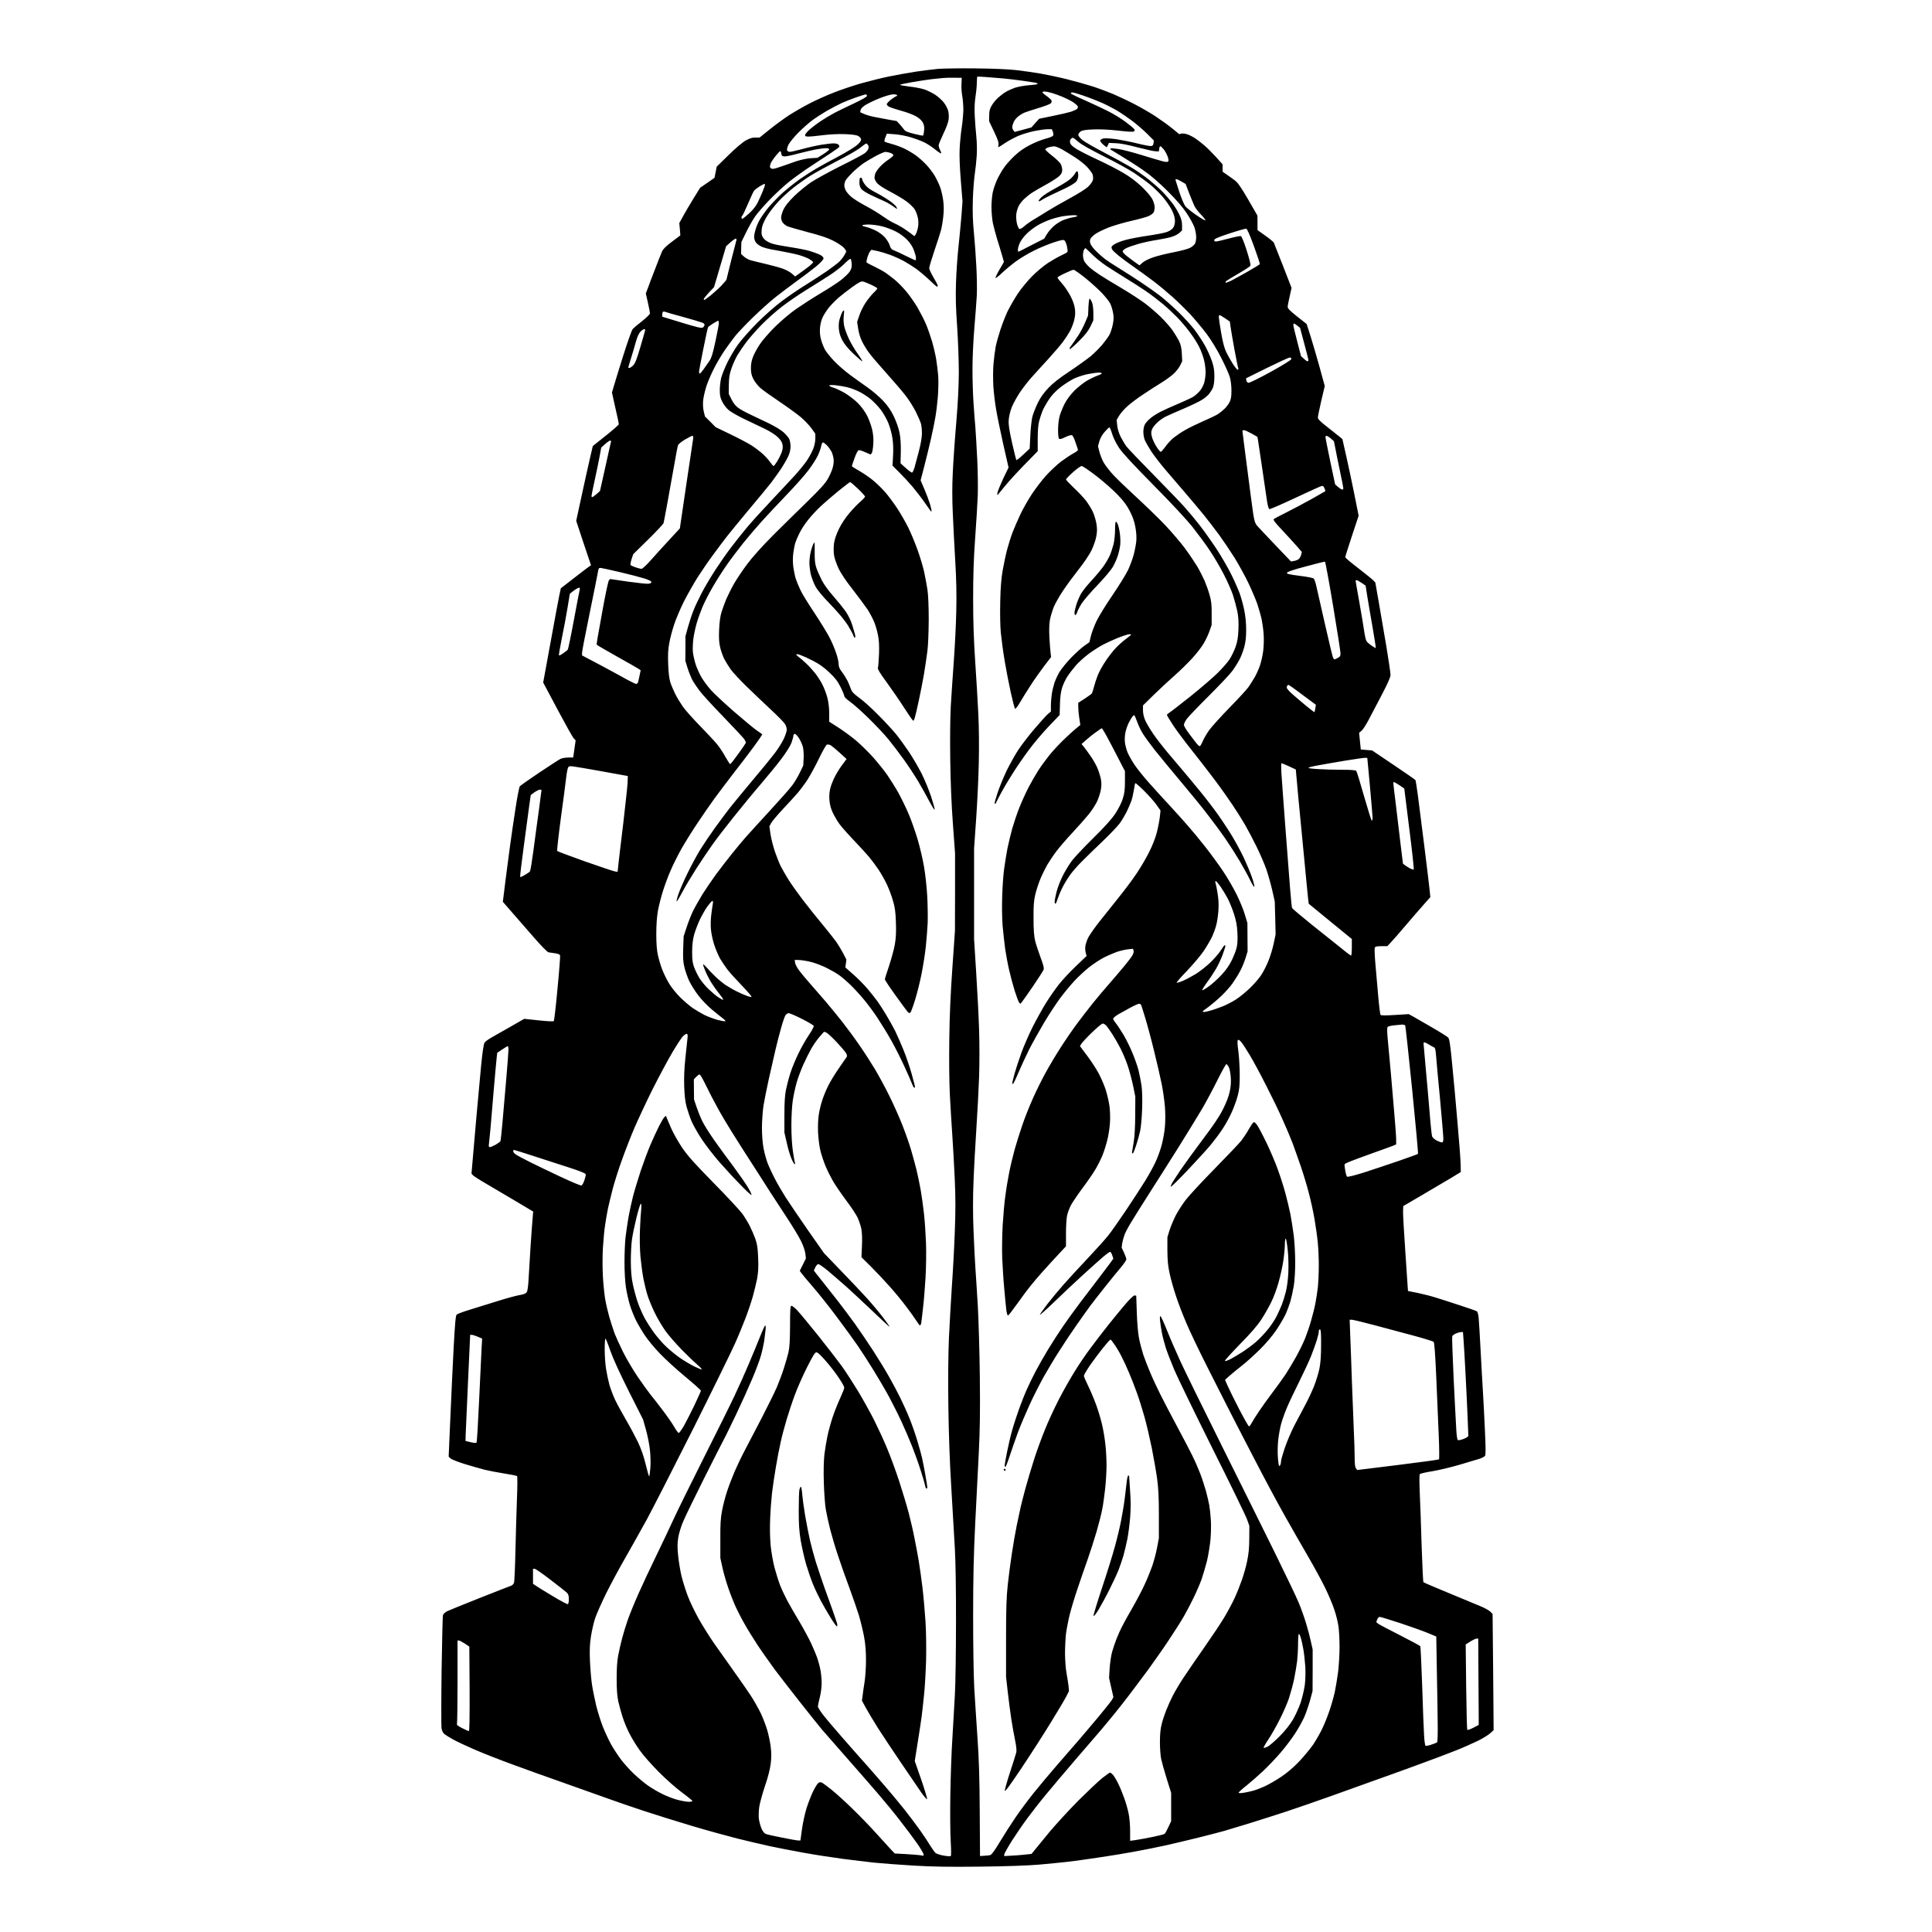 <?xml version="1.0" standalone="no"?>
<!DOCTYPE svg PUBLIC "-//W3C//DTD SVG 20010904//EN"
 "http://www.w3.org/TR/2001/REC-SVG-20010904/DTD/svg10.dtd">
<svg version="1.0" xmlns="http://www.w3.org/2000/svg"
 width="2048pt" height="2048pt" viewBox="0 0 2048 2048"
 preserveAspectRatio="xMidYMid meet">
<g transform="translate(0,2048) scale(0.1,-0.1)"
fill="#000000" stroke="none">
<path d="M10345 19755 c-165 2 -345 -1 -400 -5 -55 -5 -163 -19 -240 -30 -77
-12 -205 -35 -283 -51 -79 -16 -213 -50 -299 -74 -85 -25 -214 -68 -286 -97
-73 -28 -186 -79 -252 -113 -66 -34 -165 -91 -220 -126 -55 -36 -148 -104
-206 -151 l-107 -86 -44 0 c-34 1 -60 -8 -104 -32 -35 -20 -110 -84 -182 -155
l-124 -121 -12 -59 -12 -60 -76 -53 -76 -52 -70 -113 c-38 -61 -87 -146 -110
-187 l-41 -75 6 -65 5 -65 -90 -68 c-63 -47 -94 -78 -105 -105 -9 -20 -42
-102 -72 -182 -31 -80 -66 -171 -77 -203 l-22 -57 22 -98 c12 -53 22 -105 22
-114 0 -9 -37 -45 -82 -81 -46 -35 -91 -74 -101 -85 -10 -11 -53 -132 -96
-268 -43 -137 -89 -284 -101 -327 l-23 -78 36 -162 c21 -89 37 -167 37 -174 0
-6 -62 -61 -138 -121 l-138 -110 -31 -133 c-17 -74 -57 -252 -88 -397 l-57
-263 78 -236 79 -235 -22 -15 c-12 -8 -84 -63 -160 -122 l-138 -107 -17 -79
c-9 -44 -51 -269 -93 -500 l-77 -420 151 -284 c83 -156 160 -294 172 -307 l21
-22 -13 -91 -13 -91 -53 0 c-30 0 -67 -7 -83 -15 -16 -8 -117 -74 -224 -145
-107 -72 -199 -137 -206 -145 -6 -8 -27 -112 -45 -232 -19 -120 -45 -301 -59
-403 -14 -102 -34 -259 -46 -350 -11 -91 -22 -182 -25 -202 l-5 -37 107 -123
c60 -68 164 -188 232 -266 68 -78 133 -144 145 -147 12 -2 43 -7 69 -10 28 -4
50 -12 54 -21 3 -7 -9 -166 -27 -351 -17 -186 -35 -342 -40 -347 -5 -5 -73 -2
-161 8 l-152 16 -136 -78 c-75 -43 -166 -95 -204 -116 -37 -20 -74 -47 -81
-59 -9 -14 -22 -102 -35 -232 -11 -115 -34 -365 -51 -555 -16 -190 -35 -402
-41 -473 l-11 -127 13 -16 c7 -9 67 -48 133 -86 67 -39 208 -123 315 -186
l193 -115 -6 -71 c-4 -39 -13 -168 -21 -286 -8 -118 -17 -273 -21 -345 -4 -80
-11 -138 -20 -151 -10 -16 -30 -25 -81 -33 -37 -7 -144 -36 -238 -66 -93 -29
-224 -70 -290 -90 -66 -20 -126 -43 -134 -50 -11 -11 -18 -90 -32 -347 -10
-183 -25 -519 -35 -746 l-18 -413 20 -19 c10 -10 78 -37 149 -59 72 -22 167
-49 213 -61 45 -11 139 -29 209 -40 69 -11 130 -23 134 -27 5 -5 4 -112 -1
-238 -5 -127 -12 -374 -16 -550 -4 -176 -11 -330 -15 -343 -5 -12 -17 -25 -26
-29 -10 -3 -159 -62 -332 -130 -172 -68 -331 -133 -352 -143 -22 -12 -41 -30
-44 -43 -3 -12 -9 -276 -14 -586 -4 -310 -4 -584 -1 -609 5 -30 15 -51 31 -64
13 -10 52 -35 87 -54 34 -20 138 -69 230 -109 92 -40 273 -111 402 -158 129
-48 370 -134 535 -192 165 -59 379 -135 475 -169 96 -35 272 -95 390 -134 118
-39 343 -109 500 -156 157 -47 375 -107 485 -135 110 -27 263 -63 340 -80 77
-17 239 -48 360 -70 121 -22 308 -51 415 -65 107 -14 260 -32 340 -41 80 -8
267 -22 415 -31 209 -12 369 -15 705 -11 271 3 505 11 620 21 102 9 244 23
315 31 72 9 220 29 330 46 110 16 274 43 365 60 91 16 237 46 325 65 88 19
250 58 360 85 110 28 232 59 270 70 39 11 158 47 265 80 107 33 285 90 395
126 110 36 337 115 505 175 168 60 366 131 440 158 74 26 266 95 427 154 160
58 353 131 430 162 76 30 180 77 232 102 52 26 110 62 129 80 l35 32 -5 616
-6 615 -22 23 c-12 13 -56 38 -98 56 -42 18 -196 82 -342 142 -145 59 -267
112 -271 116 -4 4 -12 176 -19 382 -6 206 -15 461 -20 565 -5 113 -5 194 1
199 5 6 66 20 136 31 71 12 200 43 288 69 88 26 181 54 207 62 25 8 52 22 59
30 9 11 9 70 0 267 -6 138 -16 322 -21 407 -5 85 -17 286 -25 445 -8 160 -18
316 -21 347 -3 31 -11 61 -17 67 -7 5 -89 34 -182 64 -94 31 -208 68 -255 82
-47 15 -132 37 -190 49 l-105 21 -27 400 c-15 220 -27 422 -25 450 l2 50 200
117 c110 64 247 146 305 180 l105 64 -2 89 c-1 50 -16 245 -33 435 -16 190
-41 467 -56 615 -20 212 -30 274 -43 287 -9 9 -83 56 -166 104 -82 48 -173
100 -201 116 l-51 28 -144 -9 c-89 -6 -148 -6 -154 0 -5 5 -17 98 -26 207 -10
108 -23 263 -30 343 -7 80 -9 154 -6 163 5 12 20 16 70 16 l63 0 40 43 c22 23
94 105 159 182 66 77 150 175 188 217 l69 78 -7 72 c-4 40 -29 249 -56 463
-27 215 -58 459 -69 544 -11 84 -23 157 -26 162 -3 5 -107 77 -232 161 l-227
153 -60 5 -60 5 -9 88 -9 89 25 21 c15 12 46 60 71 107 25 47 88 167 141 268
68 130 96 194 96 218 0 20 -20 158 -45 307 -25 150 -62 362 -81 472 l-35 200
-22 23 c-12 13 -84 71 -159 129 -76 58 -138 110 -138 117 0 6 32 107 71 225
l71 214 -42 211 c-23 116 -62 299 -86 406 l-44 195 -27 23 c-16 13 -74 59
-130 103 -75 58 -103 86 -103 102 0 12 16 92 36 179 l37 156 -56 204 c-31 111
-74 259 -96 328 l-40 125 -101 80 c-73 58 -100 85 -100 101 0 12 9 63 21 112
l20 90 -91 234 c-51 128 -94 239 -97 246 -3 7 -43 40 -89 73 l-84 60 0 77 -1
77 -98 170 c-72 124 -109 178 -138 200 -22 17 -61 45 -86 62 l-47 33 0 39 0
39 -72 80 c-40 43 -94 98 -121 120 -26 23 -68 55 -92 72 -25 17 -63 37 -86 45
-23 8 -52 12 -65 9 l-24 -6 -73 60 c-40 33 -123 92 -183 132 -60 39 -161 97
-224 129 -63 33 -162 79 -220 104 -58 24 -156 61 -218 81 -63 20 -187 55 -275
77 -89 22 -214 48 -277 59 -63 11 -176 27 -250 36 -86 10 -243 17 -435 19z
m98 -91 c45 -3 129 -10 187 -15 58 -5 152 -17 210 -25 58 -8 117 -17 133 -20
15 -3 27 -9 27 -13 0 -5 -40 -11 -90 -14 -49 -4 -117 -16 -151 -27 -33 -12
-78 -32 -100 -46 -22 -13 -58 -41 -80 -61 -22 -20 -52 -56 -66 -81 -21 -35
-27 -59 -27 -106 l-1 -61 53 -111 c40 -84 51 -118 46 -138 -3 -14 -3 -26 0
-26 3 0 34 19 69 43 35 24 99 58 142 77 44 18 120 41 170 51 49 10 111 19 138
19 l47 0 11 -27 c6 -16 7 -34 2 -42 -5 -7 -41 -22 -81 -32 -40 -10 -114 -40
-164 -66 -64 -33 -115 -69 -167 -118 -40 -38 -92 -96 -113 -129 -22 -32 -53
-87 -69 -122 -16 -35 -36 -92 -44 -127 -8 -34 -15 -106 -15 -160 0 -54 7 -132
15 -173 9 -41 30 -118 46 -172 17 -53 40 -129 51 -168 l20 -71 -47 -81 c-27
-46 -45 -85 -42 -89 4 -3 35 21 69 54 35 33 101 88 147 122 47 34 133 86 193
115 59 30 153 68 207 86 80 26 103 31 115 21 8 -7 20 -34 26 -61 6 -27 9 -54
5 -61 -4 -6 -33 -22 -64 -36 -31 -14 -94 -50 -141 -80 -47 -31 -123 -94 -170
-142 -47 -47 -116 -131 -153 -187 -36 -55 -84 -139 -107 -186 -22 -47 -55
-132 -74 -189 -19 -57 -42 -139 -51 -182 -8 -43 -19 -128 -24 -188 -5 -63 -5
-165 -1 -237 5 -70 18 -181 30 -247 11 -66 45 -230 75 -365 l56 -246 -56 -116
c-30 -65 -58 -132 -61 -150 -4 -21 -3 -29 3 -23 5 6 38 46 74 90 35 44 128
146 206 226 l143 146 0 129 c0 83 5 151 15 189 9 33 25 83 36 110 12 28 42 81
67 119 29 45 71 89 121 129 42 33 108 75 146 94 39 18 106 40 149 48 43 8 93
15 112 15 19 0 34 -3 34 -8 0 -4 -21 -15 -47 -24 -27 -10 -77 -34 -113 -55
-35 -21 -94 -67 -130 -103 -40 -40 -79 -92 -102 -135 -20 -38 -44 -97 -54
-130 -10 -36 -18 -95 -18 -147 -1 -51 4 -92 10 -98 8 -8 26 -4 66 16 31 15 62
24 71 21 8 -3 25 -36 37 -74 13 -37 25 -73 27 -80 3 -6 -18 -23 -45 -37 -27
-14 -86 -53 -131 -86 -45 -34 -117 -102 -162 -151 -44 -49 -112 -138 -151
-197 -39 -59 -93 -154 -120 -211 -27 -57 -65 -144 -84 -193 -19 -50 -45 -134
-59 -187 -14 -53 -34 -150 -46 -216 -15 -86 -23 -179 -26 -328 -3 -125 -1
-258 6 -335 7 -70 25 -204 41 -299 16 -95 45 -245 65 -335 20 -90 40 -167 45
-171 4 -5 27 24 51 65 23 40 75 123 114 183 39 61 104 153 144 205 l73 95 -6
50 c-3 27 -9 100 -12 161 -4 70 -2 136 5 180 7 38 26 101 42 141 17 40 62 119
100 175 38 57 112 157 164 223 54 67 112 155 135 200 21 44 45 111 51 148 10
54 10 84 1 139 -7 38 -24 94 -38 124 -14 30 -46 81 -70 114 -25 32 -83 95
-130 138 -46 44 -84 84 -84 90 0 5 33 40 74 76 40 36 82 66 92 66 11 0 82 -49
159 -108 77 -60 178 -149 225 -199 63 -66 97 -112 128 -174 30 -58 48 -110 58
-169 10 -55 13 -108 9 -149 -4 -36 -16 -99 -27 -140 -11 -42 -37 -113 -58
-159 -21 -45 -96 -166 -165 -268 -70 -102 -147 -227 -171 -277 -24 -51 -51
-122 -60 -159 l-16 -66 -53 -37 c-29 -20 -93 -78 -142 -128 -48 -51 -103 -119
-122 -150 -19 -32 -42 -83 -53 -114 -10 -31 -23 -84 -28 -117 -5 -34 -10 -90
-10 -124 l0 -64 -31 -26 c-17 -15 -81 -85 -142 -157 -61 -71 -139 -173 -174
-226 -35 -54 -90 -153 -123 -220 -32 -68 -75 -173 -95 -232 -20 -60 -34 -111
-31 -115 3 -3 7 -3 9 -1 1 2 22 42 46 89 24 47 82 146 129 220 46 74 128 194
182 265 53 72 148 183 210 248 l113 118 3 112 c2 78 9 132 23 177 11 36 37 91
58 122 21 32 62 84 90 117 29 33 90 87 135 121 46 34 118 80 160 101 43 22
111 52 150 68 40 16 88 32 106 36 17 3 32 3 32 -2 -1 -4 -26 -26 -57 -48 -30
-22 -79 -66 -108 -97 -29 -31 -78 -94 -108 -140 -31 -46 -67 -112 -81 -148
-14 -36 -32 -91 -40 -123 -8 -31 -18 -62 -21 -67 -3 -5 -37 -30 -75 -55 l-70
-45 0 -45 c0 -26 5 -79 11 -118 l11 -72 -43 -35 c-24 -19 -83 -73 -132 -120
-49 -47 -119 -123 -157 -170 -37 -47 -88 -117 -113 -156 -25 -39 -71 -118
-101 -175 -30 -57 -75 -156 -100 -219 -25 -63 -58 -162 -75 -220 -16 -58 -39
-153 -51 -211 -11 -58 -27 -155 -35 -215 -9 -60 -18 -190 -21 -289 -4 -102 -2
-239 4 -317 7 -75 19 -185 27 -245 9 -59 27 -159 41 -220 14 -62 41 -163 60
-225 20 -62 41 -119 48 -126 l12 -13 16 18 c8 10 61 85 118 168 56 82 106 161
112 174 7 19 0 48 -32 133 -22 59 -48 138 -57 175 -12 50 -17 114 -17 238 -1
132 3 188 18 250 10 44 34 118 53 165 19 46 53 115 74 152 22 37 66 103 98
145 32 43 109 132 171 198 62 66 138 153 171 193 32 39 71 100 88 135 16 34
34 89 40 123 8 40 8 77 2 110 -5 27 -19 75 -31 106 -12 32 -43 90 -70 130 -27
40 -62 88 -77 107 l-28 34 45 40 c25 22 71 60 104 83 32 24 62 44 66 44 5 0
48 -75 96 -167 48 -93 102 -195 118 -228 l31 -59 0 -111 c0 -86 -5 -125 -23
-182 -14 -45 -45 -105 -81 -160 -42 -62 -112 -139 -233 -258 -95 -94 -197
-202 -226 -240 -29 -39 -72 -110 -97 -160 -25 -49 -54 -126 -65 -169 -11 -44
-20 -90 -20 -103 0 -12 4 -23 8 -23 5 0 16 26 26 58 10 31 35 89 56 129 21 40
58 98 81 129 23 31 78 94 123 138 45 45 142 140 217 211 75 72 154 155 177
185 22 30 56 87 75 125 19 39 42 92 51 118 9 27 20 78 26 114 5 36 11 68 15
71 3 3 44 -32 91 -79 47 -46 106 -112 131 -147 l45 -63 -7 -67 c-4 -37 -18
-110 -31 -162 -14 -57 -46 -140 -80 -207 -30 -62 -91 -166 -134 -230 -43 -65
-136 -189 -207 -276 -70 -88 -163 -205 -207 -260 -43 -56 -88 -122 -101 -147
-12 -25 -25 -63 -29 -85 -4 -22 -2 -55 3 -74 l10 -34 -115 -110 c-64 -61 -144
-147 -179 -192 -35 -44 -95 -130 -133 -190 -38 -61 -103 -178 -145 -260 -41
-83 -96 -208 -121 -279 -26 -71 -58 -170 -72 -220 -13 -50 -24 -94 -24 -98 0
-5 4 -8 8 -8 4 0 30 53 57 118 27 64 80 178 117 252 38 74 111 204 161 288 51
84 126 199 168 255 42 56 109 137 149 180 40 43 109 107 153 142 45 36 115 82
157 104 41 21 104 48 140 61 36 12 89 24 117 27 l53 6 6 -18 c4 -10 0 -31 -10
-49 -9 -17 -49 -70 -89 -118 -40 -48 -113 -134 -162 -190 -50 -57 -127 -148
-171 -203 -44 -55 -119 -152 -166 -215 -47 -63 -126 -178 -175 -255 -50 -77
-122 -198 -161 -270 -39 -71 -101 -196 -136 -276 -36 -81 -86 -206 -110 -279
-25 -72 -61 -188 -81 -258 -19 -70 -46 -183 -59 -252 -14 -69 -32 -179 -40
-244 -9 -65 -21 -203 -27 -305 -6 -102 -8 -258 -5 -346 4 -88 13 -236 22 -330
8 -93 18 -195 22 -225 4 -30 12 -55 17 -55 6 0 48 55 95 121 47 67 121 166
166 220 44 55 142 165 217 246 l137 147 0 135 c0 74 5 159 11 188 6 29 24 78
39 108 16 30 70 111 121 180 52 69 115 160 141 204 26 43 61 114 78 157 17 44
39 116 50 162 11 45 23 123 26 172 4 52 2 128 -5 180 -7 50 -26 131 -42 180
-17 50 -51 128 -76 173 -25 46 -79 129 -120 183 l-75 100 17 27 c10 15 60 69
113 120 52 50 102 92 112 92 9 0 26 -10 37 -22 12 -13 41 -55 66 -93 25 -39
63 -106 86 -151 23 -44 57 -126 76 -182 19 -56 44 -152 57 -214 l23 -113 -1
-195 c-1 -133 -6 -226 -17 -292 -10 -54 -17 -103 -17 -108 0 -6 4 -8 10 -5 5
3 21 43 35 88 15 45 33 111 41 147 8 36 18 140 21 231 4 108 1 196 -6 250 -7
46 -21 120 -32 164 -11 44 -41 128 -66 187 -24 59 -67 145 -94 190 -28 46 -63
100 -79 120 -17 20 -30 43 -30 50 0 7 24 27 53 45 29 17 87 49 130 72 43 23
84 41 92 41 8 0 17 -5 20 -10 4 -6 24 -70 46 -143 22 -72 65 -231 94 -352 30
-121 66 -278 80 -348 14 -70 29 -178 34 -240 5 -62 5 -156 0 -210 -4 -53 -20
-140 -34 -193 -14 -53 -43 -134 -65 -180 -21 -47 -71 -137 -111 -202 -40 -64
-131 -205 -203 -312 -72 -107 -157 -228 -189 -268 -32 -40 -129 -148 -215
-239 -86 -91 -201 -216 -255 -277 -54 -61 -132 -155 -173 -208 -41 -53 -77
-105 -81 -115 -4 -10 63 50 148 132 85 83 227 215 314 295 88 80 185 167 216
193 31 26 61 47 67 47 6 0 16 -16 22 -36 l12 -36 -38 -53 c-22 -30 -80 -107
-130 -172 -50 -65 -133 -174 -185 -243 -52 -69 -134 -181 -181 -250 -47 -69
-118 -179 -158 -245 -40 -66 -99 -169 -131 -230 -32 -60 -75 -150 -97 -200
-22 -49 -58 -142 -81 -205 -22 -63 -55 -162 -71 -220 -17 -58 -41 -162 -55
-233 -14 -70 -25 -134 -25 -142 0 -8 4 -15 8 -15 4 0 25 53 46 118 21 64 61
178 88 252 28 74 84 206 124 293 40 87 107 219 149 294 42 75 117 200 167 277
49 78 131 200 181 271 50 72 116 164 146 205 31 41 101 131 156 200 54 69 128
158 162 199 35 41 63 82 63 92 0 9 -11 41 -25 71 l-25 53 6 45 c4 25 15 66 25
92 10 26 40 83 66 125 25 43 114 184 196 313 83 129 225 354 317 500 91 146
201 325 244 398 43 74 116 210 162 303 46 93 89 169 94 169 5 0 17 -14 26 -32
9 -17 18 -66 21 -108 4 -54 0 -101 -12 -155 -10 -49 -38 -119 -72 -186 -38
-76 -103 -172 -215 -320 -88 -117 -195 -265 -238 -328 -42 -64 -83 -126 -89
-139 -7 -13 -11 -27 -9 -32 2 -4 83 76 180 178 97 103 207 223 243 267 36 44
93 119 125 168 32 48 77 130 99 181 23 52 51 129 62 173 17 62 21 107 21 223
-1 80 -7 192 -15 250 -10 68 -11 109 -5 115 6 7 19 -1 37 -22 14 -17 55 -80
91 -140 35 -59 113 -202 171 -318 59 -115 138 -277 174 -360 37 -82 86 -197
108 -255 21 -58 61 -170 88 -249 27 -79 65 -205 84 -280 20 -75 47 -199 60
-276 13 -77 29 -187 34 -244 6 -57 11 -167 11 -245 0 -77 -5 -181 -10 -231 -6
-49 -17 -126 -26 -170 -8 -44 -29 -126 -45 -182 -16 -57 -45 -142 -64 -190
-20 -49 -63 -137 -97 -198 -34 -60 -84 -144 -111 -185 -28 -41 -89 -127 -137
-190 -48 -63 -114 -155 -147 -205 -33 -49 -68 -105 -77 -123 -9 -17 -21 -32
-26 -32 -5 0 -52 82 -104 182 -52 101 -107 212 -122 247 l-28 64 45 41 c25 22
83 70 129 106 47 36 134 115 195 175 71 71 134 146 178 211 36 55 80 129 96
165 16 35 38 96 50 134 11 39 27 113 36 165 9 56 15 159 15 250 0 86 -7 212
-15 280 -9 69 -25 172 -36 230 -12 57 -36 159 -54 225 -18 66 -54 179 -80 250
-26 72 -80 200 -121 284 -41 85 -86 170 -100 188 -20 27 -29 32 -40 23 -7 -7
-29 -40 -49 -75 -19 -35 -54 -87 -77 -117 -23 -29 -153 -165 -288 -303 -135
-137 -272 -286 -305 -330 -33 -44 -79 -116 -102 -160 -22 -44 -52 -114 -65
-155 l-23 -75 0 -140 c1 -108 6 -164 24 -245 12 -58 42 -163 66 -235 23 -71
73 -202 111 -290 37 -88 135 -293 217 -455 82 -162 176 -349 210 -415 33 -66
156 -304 273 -530 116 -225 270 -513 342 -640 71 -126 182 -320 246 -430 64
-110 146 -260 182 -334 36 -74 81 -179 99 -235 19 -55 38 -136 44 -179 6 -43
11 -140 11 -216 0 -75 -7 -192 -15 -261 -9 -68 -25 -166 -36 -218 -12 -53 -37
-141 -56 -196 -19 -56 -52 -139 -74 -185 -21 -46 -65 -122 -96 -170 -32 -47
-101 -130 -152 -184 -61 -64 -129 -121 -190 -162 -53 -35 -130 -80 -171 -99
-41 -19 -101 -42 -132 -50 -31 -8 -77 -18 -102 -21 -26 -4 -46 -3 -46 2 0 5
37 39 83 75 45 36 124 105 176 154 52 49 135 136 184 193 50 58 119 149 154
203 36 54 80 134 100 179 19 44 46 124 61 177 l26 97 1 220 0 220 -19 85 c-10
47 -33 135 -52 196 -18 61 -54 160 -79 220 -25 60 -137 293 -248 519 -111 225
-364 736 -563 1135 -199 399 -396 802 -439 895 -43 94 -107 240 -141 325 -34
85 -66 156 -72 158 -6 2 -8 -16 -5 -45 2 -26 11 -83 19 -127 8 -43 27 -115 41
-160 14 -44 55 -151 91 -236 36 -85 220 -463 408 -840 189 -377 353 -714 365
-750 l23 -65 -1 -135 c0 -96 -7 -164 -22 -236 -11 -56 -37 -147 -56 -201 -19
-55 -54 -143 -79 -197 -25 -53 -74 -145 -110 -204 -35 -59 -130 -201 -211
-317 -81 -115 -181 -262 -223 -325 -41 -63 -92 -149 -113 -191 -21 -42 -51
-109 -67 -150 -16 -41 -38 -105 -47 -144 -13 -48 -19 -108 -19 -190 0 -66 6
-147 13 -180 7 -33 33 -127 59 -210 l47 -150 0 -150 0 -150 -29 -62 c-16 -35
-34 -67 -40 -72 -7 -6 -68 -21 -137 -35 -68 -14 -148 -28 -176 -32 l-53 -7 0
107 c0 59 -7 141 -16 182 -8 42 -29 115 -46 162 -17 48 -46 119 -65 157 -19
39 -44 80 -56 93 -11 12 -25 22 -30 22 -5 0 -42 -26 -81 -57 -39 -31 -152
-138 -252 -237 -99 -100 -236 -249 -305 -331 -68 -83 -140 -170 -159 -194
l-35 -43 -75 -8 c-41 -4 -106 -10 -145 -11 l-70 -4 1 18 c1 10 37 74 80 143
44 69 120 180 170 247 50 67 137 179 195 248 57 70 198 236 313 370 115 134
235 273 266 309 30 36 94 112 141 170 47 58 121 152 165 210 44 58 130 173
191 255 60 83 160 224 220 315 61 91 134 206 162 255 29 50 76 140 105 200 30
61 67 148 84 195 16 47 41 133 56 190 14 58 30 157 37 220 6 63 9 160 5 215
-3 55 -11 127 -17 160 -6 33 -22 101 -35 150 -14 50 -41 133 -61 185 -20 52
-58 140 -86 195 -27 55 -100 195 -162 310 -62 116 -140 264 -173 331 -33 66
-82 170 -107 230 -26 60 -60 148 -76 196 -15 48 -36 127 -45 175 -10 49 -20
167 -23 268 l-6 180 -16 3 c-11 2 -47 -32 -101 -95 -46 -54 -127 -152 -179
-218 -53 -66 -136 -175 -186 -242 -50 -66 -127 -179 -170 -250 -44 -70 -119
-202 -166 -293 -47 -91 -115 -237 -150 -325 -36 -88 -88 -230 -115 -316 -28
-87 -69 -224 -91 -305 -22 -82 -45 -171 -51 -199 -6 -27 -25 -114 -41 -192
-16 -78 -40 -215 -53 -305 -14 -90 -33 -237 -43 -328 -14 -131 -18 -249 -18
-570 l0 -405 18 -160 c10 -88 27 -218 38 -290 11 -71 29 -172 40 -224 12 -56
17 -107 13 -125 -4 -17 -33 -111 -66 -210 -32 -98 -58 -188 -56 -199 2 -13 59
64 179 244 97 145 237 363 311 484 75 121 148 245 163 275 l27 54 -5 56 c-4
30 -13 91 -21 135 -9 44 -15 136 -16 205 0 69 5 164 10 210 6 47 24 140 40
206 17 67 55 193 85 280 29 88 77 224 105 304 28 80 71 214 96 299 24 84 51
190 59 235 9 44 22 140 30 211 8 72 15 183 15 248 0 65 -5 161 -11 215 -5 53
-19 142 -31 197 -11 55 -40 156 -65 225 -25 69 -65 164 -89 212 -24 48 -44 95
-44 104 0 9 30 60 66 113 37 53 99 135 137 183 39 49 74 88 79 88 4 0 25 -26
46 -58 22 -31 55 -88 74 -127 20 -38 55 -115 78 -170 24 -55 60 -149 82 -210
22 -60 57 -173 79 -250 22 -77 57 -228 79 -335 21 -107 47 -256 57 -330 13
-99 18 -200 18 -380 l0 -245 -19 -100 c-10 -55 -34 -144 -52 -197 -19 -53 -56
-144 -83 -201 -26 -57 -84 -167 -128 -243 -44 -76 -94 -166 -110 -199 -17 -33
-43 -91 -58 -130 -15 -38 -36 -101 -47 -140 -10 -38 -21 -115 -25 -171 l-6
-101 23 -102 23 -101 -14 -27 c-8 -14 -71 -94 -140 -177 -69 -83 -164 -194
-210 -248 -46 -53 -149 -172 -230 -265 -80 -92 -192 -226 -250 -298 -57 -71
-143 -186 -190 -255 -47 -69 -123 -187 -168 -262 -58 -97 -89 -139 -104 -143
-12 -3 -41 -6 -65 -7 l-43 -3 -3 475 c-2 356 -8 551 -24 780 -11 168 -27 404
-34 525 -7 132 -12 439 -12 765 0 412 6 651 22 980 12 239 29 577 38 750 12
240 15 430 11 800 -3 267 -13 604 -21 750 -9 146 -20 329 -26 407 -5 78 -15
259 -20 402 -7 177 -7 343 0 515 5 140 19 391 30 558 11 167 24 413 29 548 5
143 5 354 0 505 -4 143 -19 418 -31 610 l-22 350 0 480 0 480 22 315 c12 173
25 441 28 595 4 165 2 377 -5 515 -6 129 -21 379 -33 555 -15 227 -22 419 -22
660 0 250 5 421 21 645 12 168 25 373 28 455 3 83 1 251 -5 375 -6 124 -15
279 -20 345 -6 66 -15 185 -20 265 -6 80 -11 240 -11 355 0 122 9 307 20 440
11 127 22 282 26 345 3 63 1 201 -5 305 -5 105 -17 267 -26 360 -12 121 -15
222 -11 350 3 99 13 223 21 275 8 52 17 138 20 190 4 52 2 142 -4 200 -6 58
-14 158 -17 222 -4 76 -1 146 7 195 7 43 14 110 15 148 1 39 3 71 4 72 0 1 38
0 84 -3z m-328 -8 l80 -1 -3 -67 c-2 -37 2 -95 9 -130 6 -35 11 -99 11 -143
-1 -44 -8 -127 -17 -185 -9 -58 -19 -157 -22 -222 -4 -76 0 -193 12 -340 l18
-223 -11 -150 c-7 -82 -21 -233 -32 -335 -11 -102 -23 -273 -26 -380 -5 -144
-2 -265 12 -460 10 -147 18 -366 18 -490 -1 -153 -10 -326 -28 -540 -15 -173
-31 -407 -36 -519 -7 -134 -7 -281 0 -430 5 -124 17 -352 26 -506 12 -198 15
-355 11 -535 -3 -140 -15 -376 -26 -525 -11 -148 -25 -363 -32 -476 -7 -125
-9 -348 -6 -570 3 -233 13 -478 28 -679 l23 -315 0 -410 -1 -410 -27 -390
c-19 -265 -30 -508 -33 -758 -3 -224 -1 -456 6 -595 7 -125 18 -317 26 -427 8
-110 19 -320 26 -466 9 -205 9 -334 0 -565 -6 -164 -20 -423 -31 -574 -10
-151 -24 -396 -31 -545 -7 -168 -10 -438 -6 -715 4 -294 14 -588 31 -865 14
-231 31 -523 38 -650 8 -140 13 -445 12 -780 0 -302 -5 -651 -12 -775 -7 -124
-19 -336 -27 -470 -9 -135 -18 -400 -21 -590 -3 -190 -1 -410 4 -490 5 -80 6
-149 1 -154 -4 -5 -37 -3 -76 4 -37 6 -76 19 -86 28 -10 9 -34 43 -55 76 -20
34 -69 108 -110 166 -41 58 -118 159 -170 225 -53 66 -139 170 -191 230 -52
61 -140 161 -195 224 -56 62 -175 197 -265 300 -89 102 -185 215 -212 251 -27
36 -49 72 -49 81 0 9 9 51 20 94 11 43 20 110 20 150 0 39 -5 98 -11 131 -5
32 -19 88 -31 124 -11 36 -42 110 -67 165 -26 55 -83 161 -127 235 -45 74
-101 173 -127 220 -25 47 -60 121 -77 164 -17 44 -44 130 -60 190 -16 61 -34
167 -41 236 -7 79 -9 183 -5 280 3 86 13 210 20 275 8 66 26 190 41 275 14 85
37 205 51 265 13 61 42 169 64 242 22 73 60 188 86 257 25 69 82 198 127 288
64 127 86 163 102 163 12 0 49 -34 97 -90 44 -49 106 -130 138 -178 33 -49 60
-96 60 -106 0 -10 -20 -61 -44 -113 -24 -52 -60 -141 -79 -199 -19 -57 -44
-147 -55 -199 -11 -52 -26 -142 -33 -199 -7 -65 -10 -176 -6 -295 3 -105 12
-234 21 -286 9 -52 30 -149 47 -215 17 -66 54 -192 84 -280 29 -88 82 -239
119 -337 36 -97 81 -228 101 -292 19 -65 44 -167 55 -228 14 -76 20 -155 20
-247 0 -75 -7 -179 -15 -231 -9 -52 -18 -118 -21 -147 l-7 -51 41 -75 c22 -41
80 -137 128 -214 49 -76 160 -244 248 -373 87 -129 184 -271 214 -314 31 -44
58 -74 60 -67 2 7 -26 100 -63 208 l-68 195 31 196 c18 109 36 233 42 277 6
44 17 145 25 225 9 80 18 244 22 365 3 131 1 299 -6 414 -7 106 -21 268 -32
360 -11 91 -29 220 -40 286 -11 66 -32 176 -46 245 -13 69 -40 185 -59 258
-19 73 -64 223 -100 334 -36 111 -95 271 -131 357 -35 85 -98 220 -138 300
-41 81 -117 217 -169 304 -53 87 -130 206 -172 265 -43 59 -155 204 -249 322
-95 118 -195 239 -223 269 -27 29 -56 51 -64 49 -10 -4 -13 -48 -13 -214 -1
-158 -5 -226 -17 -280 -10 -39 -31 -115 -49 -170 -17 -54 -51 -144 -74 -199
-24 -55 -96 -201 -160 -325 -64 -124 -145 -279 -180 -345 -35 -66 -83 -167
-108 -225 -25 -58 -61 -152 -80 -210 -19 -58 -43 -150 -53 -205 -15 -78 -19
-144 -18 -300 l0 -200 22 -101 c12 -56 40 -153 62 -217 22 -64 58 -155 80
-203 22 -47 63 -127 92 -177 28 -51 89 -149 135 -220 46 -70 132 -191 189
-269 58 -77 183 -238 277 -357 94 -119 193 -243 221 -276 28 -33 146 -167 261
-298 116 -132 263 -300 328 -376 65 -75 169 -201 231 -281 62 -80 146 -191
185 -247 39 -56 71 -110 71 -119 l0 -16 -37 6 c-21 3 -90 8 -153 12 l-115 6
-40 42 c-22 23 -92 100 -155 170 -63 71 -178 189 -254 263 -76 74 -175 164
-220 200 -45 36 -91 70 -103 76 -18 8 -27 6 -42 -7 -10 -9 -35 -50 -54 -90
-19 -40 -49 -117 -66 -170 -17 -53 -39 -153 -49 -221 l-17 -125 -22 0 c-12 0
-89 13 -171 30 -81 16 -160 33 -173 39 -17 6 -33 26 -47 59 -12 27 -24 74 -28
104 -3 29 -1 87 5 128 7 41 34 140 61 220 32 93 53 177 60 234 8 64 8 115 0
177 -5 48 -22 127 -36 176 -14 48 -45 130 -69 181 -25 51 -73 137 -108 190
-35 53 -117 171 -182 262 -65 91 -158 222 -206 291 -49 70 -122 187 -163 260
-41 74 -94 183 -116 243 -23 60 -52 155 -66 210 -13 56 -29 151 -35 213 -9 83
-9 130 0 189 7 46 28 116 52 173 22 53 122 258 221 456 99 198 194 383 209
412 16 28 76 152 135 275 58 122 134 291 169 374 36 84 76 191 90 240 14 48
29 117 35 153 5 36 11 90 15 119 3 28 2 52 -3 52 -4 0 -29 -53 -54 -117 -26
-65 -80 -197 -121 -293 -41 -96 -108 -247 -150 -335 -41 -88 -188 -384 -326
-658 -138 -274 -282 -567 -320 -650 -38 -84 -120 -255 -181 -382 -62 -126
-147 -309 -190 -405 -43 -96 -94 -222 -114 -278 -20 -57 -47 -145 -60 -195
-14 -51 -32 -132 -42 -182 -12 -62 -17 -139 -17 -250 0 -115 5 -182 17 -240
10 -44 31 -120 47 -170 16 -49 48 -127 72 -172 23 -46 71 -125 107 -175 37
-53 125 -153 205 -233 79 -80 187 -174 248 -219 59 -43 107 -83 107 -87 0 -5
-17 -9 -38 -9 -22 0 -73 9 -116 20 -42 10 -115 38 -161 61 -47 22 -117 64
-156 91 -40 28 -108 85 -151 126 -44 42 -106 111 -138 154 -32 43 -79 115
-104 160 -25 46 -63 128 -85 183 -22 55 -54 157 -71 225 -16 69 -37 170 -45
225 -8 55 -18 168 -21 250 -5 113 -2 176 10 255 9 58 28 143 43 190 15 47 69
168 119 270 51 102 143 273 205 380 61 107 163 289 226 403 62 115 284 549
493 965 208 416 406 820 440 897 35 77 84 197 111 267 27 70 62 174 78 230 16
57 37 144 47 193 12 67 15 123 11 220 -4 103 -10 144 -29 200 -14 39 -40 99
-58 135 -18 36 -53 94 -78 130 -26 36 -163 184 -307 330 -207 211 -275 287
-334 374 -41 61 -93 153 -116 205 -23 53 -45 104 -49 115 l-6 18 -16 -13 c-9
-7 -35 -52 -59 -99 -24 -48 -64 -135 -90 -196 -26 -60 -71 -181 -101 -269 -29
-88 -67 -213 -84 -278 -16 -65 -39 -170 -50 -235 -11 -64 -24 -157 -30 -207
-5 -49 -10 -164 -10 -255 0 -96 6 -207 15 -265 8 -55 27 -138 41 -185 14 -47
44 -121 65 -165 22 -43 65 -116 95 -161 30 -46 100 -130 156 -189 55 -58 176
-169 269 -246 93 -77 169 -145 169 -151 0 -6 -32 -77 -70 -157 -39 -80 -89
-179 -112 -219 -23 -39 -47 -72 -53 -72 -6 0 -28 29 -48 65 -21 36 -75 114
-120 173 -44 59 -103 134 -130 167 -26 33 -89 120 -139 193 -49 73 -118 190
-153 260 -35 70 -75 159 -90 197 -14 39 -39 117 -56 174 -16 57 -36 143 -44
191 -8 47 -19 155 -24 238 -5 89 -5 214 0 301 5 82 15 194 24 248 8 54 21 132
30 173 9 41 31 134 50 207 19 72 63 212 99 310 35 98 94 250 132 338 38 88
123 270 190 405 68 135 162 310 209 390 47 80 98 157 113 173 14 15 32 27 40
27 12 0 14 -11 9 -53 -3 -28 -13 -122 -22 -207 -11 -104 -15 -201 -12 -295 3
-96 11 -164 25 -217 12 -42 35 -111 52 -152 18 -42 67 -129 110 -194 43 -64
126 -171 183 -237 58 -66 157 -174 221 -239 63 -66 118 -117 122 -113 4 4 -14
42 -40 84 -26 43 -93 139 -148 213 -56 74 -146 198 -201 275 -54 77 -114 171
-132 210 -19 38 -46 106 -61 150 l-27 80 -1 107 -1 106 24 26 c14 14 30 26 37
26 7 0 37 -52 68 -117 31 -64 86 -171 123 -237 36 -67 103 -179 148 -251 45
-71 99 -157 120 -190 21 -33 82 -127 135 -210 53 -82 125 -195 160 -250 35
-55 113 -174 173 -265 60 -91 126 -201 148 -245 23 -47 42 -102 46 -132 l6
-53 -32 -65 -33 -66 15 -22 c8 -12 65 -80 127 -152 62 -71 176 -215 254 -320
78 -104 176 -239 218 -300 41 -60 117 -177 167 -259 51 -82 126 -210 167 -286
41 -76 102 -198 135 -271 34 -74 83 -188 109 -254 26 -66 66 -177 88 -247 23
-70 44 -143 48 -163 3 -19 10 -35 15 -35 5 0 9 6 9 13 0 8 -9 65 -20 128 -11
63 -27 144 -35 181 -8 36 -31 120 -51 185 -19 65 -55 168 -79 228 -24 61 -69
161 -100 224 -30 62 -85 165 -122 229 -36 65 -111 187 -166 272 -55 85 -142
214 -193 285 -52 72 -133 180 -181 242 -49 61 -117 149 -153 194 -36 45 -74
93 -84 106 l-19 25 16 34 c9 19 23 34 32 34 8 0 52 -30 97 -67 44 -38 127
-108 182 -157 56 -49 185 -170 289 -268 103 -99 187 -176 187 -172 0 4 -31 49
-69 98 -38 50 -114 141 -168 201 -55 61 -180 193 -279 295 l-179 186 -171 244
c-93 135 -199 290 -234 345 -35 55 -88 145 -116 200 -29 55 -64 131 -78 168
-14 38 -33 107 -42 155 -10 53 -17 137 -17 217 0 72 8 176 16 233 9 56 35 185
57 285 22 100 54 241 71 312 17 72 44 177 61 235 16 58 36 115 44 128 8 12 24
22 35 22 11 0 75 -28 141 -61 66 -34 122 -67 124 -74 3 -7 -20 -50 -51 -96
-31 -46 -81 -133 -110 -194 -30 -60 -68 -153 -85 -205 -17 -52 -38 -133 -48
-180 -12 -62 -17 -134 -17 -270 l0 -185 24 -104 c12 -58 34 -133 49 -168 14
-35 30 -63 35 -63 5 0 7 7 4 15 -4 8 -13 63 -22 122 -10 67 -16 171 -16 273 0
95 6 207 15 265 8 55 27 141 41 190 14 50 46 134 70 188 24 54 63 132 86 173
24 41 63 97 89 126 l45 51 22 -7 c12 -4 62 -50 111 -102 49 -52 95 -106 102
-120 9 -17 11 -30 5 -39 -6 -7 -43 -61 -83 -120 -41 -58 -91 -141 -112 -183
-21 -42 -50 -111 -63 -153 -14 -41 -31 -110 -37 -152 -8 -47 -11 -123 -8 -195
4 -71 14 -149 27 -199 12 -45 36 -117 55 -161 18 -43 55 -116 82 -162 27 -45
89 -135 137 -199 48 -64 101 -143 117 -176 15 -33 34 -88 41 -123 7 -40 10
-107 6 -181 l-5 -118 100 -99 c55 -55 143 -148 197 -209 54 -60 134 -157 177
-215 44 -58 93 -126 109 -152 17 -27 33 -48 37 -48 4 0 10 10 13 22 2 13 11
84 19 158 9 74 21 221 27 325 6 108 9 267 5 370 -4 99 -13 241 -22 315 -8 74
-24 187 -35 250 -11 63 -32 160 -45 215 -14 55 -39 147 -56 205 -17 58 -57
173 -89 255 -32 83 -94 222 -138 311 -43 89 -114 219 -156 290 -43 71 -118
188 -168 259 -49 72 -131 182 -180 245 -50 63 -129 160 -176 215 -47 55 -119
138 -161 185 -42 47 -94 110 -117 140 -23 30 -43 69 -45 85 l-3 30 54 -2 c30
-2 88 -12 129 -23 41 -11 110 -38 154 -60 44 -22 101 -54 126 -72 26 -17 80
-63 121 -102 41 -39 106 -110 146 -158 40 -47 107 -137 148 -200 41 -62 108
-171 148 -243 40 -71 100 -191 134 -265 34 -74 70 -156 80 -182 10 -27 22 -48
26 -48 5 0 9 3 9 8 0 4 -16 65 -35 136 -20 70 -58 185 -87 255 -28 69 -68 160
-89 203 -21 42 -64 118 -95 170 -31 51 -72 116 -92 143 -20 28 -66 86 -103
130 -37 44 -106 114 -153 155 l-85 75 6 41 5 42 -32 63 c-18 35 -52 91 -75
125 -24 33 -92 119 -151 190 -59 71 -152 187 -206 258 -54 71 -123 168 -152
215 -29 48 -65 109 -79 137 -14 27 -41 96 -61 152 -19 56 -41 141 -48 188
l-12 85 19 35 c10 19 66 85 124 147 58 62 129 139 157 172 28 33 75 96 104
140 28 44 83 144 121 223 37 78 76 145 84 149 9 3 27 0 41 -7 13 -8 56 -43 96
-80 l72 -66 -41 -55 c-23 -29 -57 -83 -76 -119 -20 -36 -43 -92 -52 -124 -12
-41 -16 -82 -13 -131 4 -53 13 -90 36 -140 18 -37 49 -90 70 -119 20 -28 88
-105 151 -171 63 -66 136 -146 163 -178 27 -32 72 -93 100 -134 28 -42 68
-113 89 -157 21 -45 50 -122 64 -171 22 -72 28 -118 32 -230 4 -104 1 -164
-11 -235 -9 -52 -37 -154 -61 -227 -25 -73 -45 -138 -45 -145 0 -7 52 -85 115
-172 62 -87 121 -166 129 -175 12 -11 19 -12 27 -4 6 6 29 68 50 136 21 69 52
192 68 274 16 81 37 211 45 288 8 77 17 192 20 255 2 63 0 190 -5 283 -5 92
-20 231 -34 310 -13 78 -44 210 -69 294 -25 83 -68 205 -96 270 -28 65 -76
163 -106 218 -31 55 -85 141 -119 191 -35 50 -104 135 -153 190 -49 54 -127
131 -173 170 -46 40 -130 101 -186 138 l-103 66 0 89 c0 54 -7 117 -19 163
-11 42 -34 104 -52 139 -17 35 -53 91 -79 124 -27 33 -70 81 -97 105 -26 25
-61 55 -78 67 -16 12 -27 24 -24 27 3 4 25 0 48 -9 23 -8 82 -35 132 -61 63
-32 114 -69 169 -121 63 -59 88 -92 120 -155 22 -44 40 -88 40 -97 0 -10 28
-37 63 -61 34 -24 122 -102 195 -174 73 -71 167 -171 210 -223 42 -52 116
-149 164 -216 48 -67 115 -169 149 -226 34 -57 87 -151 117 -209 31 -58 57
-101 60 -94 2 7 -15 69 -38 139 -24 71 -69 181 -102 246 -33 65 -93 167 -133
227 -40 59 -101 144 -136 187 -35 43 -120 135 -189 204 -69 70 -159 152 -202
182 -60 44 -79 65 -88 94 -7 21 -23 59 -36 86 -13 26 -39 68 -59 94 -26 33
-35 56 -35 83 0 21 -11 73 -26 116 -14 43 -45 117 -70 165 -25 48 -97 166
-160 261 -64 95 -131 204 -149 243 -18 38 -40 91 -48 116 -9 25 -20 81 -27
125 -7 57 -7 102 0 155 6 41 15 90 22 109 6 19 26 65 44 101 18 37 59 100 92
140 32 41 91 104 130 141 39 36 123 109 188 162 65 53 122 96 126 96 4 0 42
-32 83 -71 41 -39 75 -77 75 -83 0 -6 -23 -31 -51 -55 -28 -24 -80 -78 -115
-120 -39 -45 -84 -112 -110 -166 -29 -60 -47 -112 -53 -155 -5 -38 -5 -90 0
-125 5 -33 27 -96 48 -140 23 -50 80 -135 151 -225 62 -80 133 -176 158 -213
24 -38 55 -96 68 -129 14 -32 32 -94 40 -136 12 -55 15 -111 12 -206 -3 -72
-8 -138 -12 -147 -5 -11 24 -57 92 -150 54 -74 138 -196 186 -271 49 -76 92
-138 97 -138 4 0 13 17 18 38 6 20 24 98 40 172 16 74 41 200 55 280 13 80 30
192 37 250 8 58 13 206 14 330 0 133 -5 262 -13 315 -7 50 -24 137 -36 195
-13 58 -45 164 -71 235 -26 72 -69 176 -97 233 -28 56 -81 149 -118 205 -37
56 -93 131 -124 167 -31 36 -87 91 -124 122 -37 32 -104 78 -149 104 -46 26
-83 49 -83 53 0 3 13 42 29 86 16 46 35 81 43 83 9 2 40 -8 71 -22 l56 -24 11
13 c7 8 14 50 17 93 4 55 1 102 -11 156 -10 42 -33 108 -53 147 -22 44 -59 95
-97 134 -33 34 -96 82 -139 108 -43 25 -99 51 -123 58 -24 7 -44 17 -44 22 0
6 30 7 70 3 39 -4 96 -14 127 -22 31 -8 84 -28 117 -44 34 -16 88 -51 121 -77
33 -27 84 -80 113 -118 29 -39 65 -103 81 -145 16 -41 35 -110 41 -153 8 -50
11 -118 7 -186 l-6 -107 70 -70 c39 -38 103 -107 143 -154 39 -47 98 -123 130
-170 33 -47 61 -87 63 -89 2 -2 5 -2 8 0 2 3 -5 36 -16 74 -12 39 -39 111 -61
162 l-39 91 40 154 c22 84 53 214 70 288 17 74 37 173 45 220 9 47 21 144 27
215 6 72 8 173 5 225 -4 52 -14 134 -22 182 -8 48 -27 131 -43 186 -16 54 -45
139 -66 188 -21 49 -64 131 -94 183 -31 51 -84 126 -117 165 -34 40 -86 93
-115 117 -30 25 -76 60 -102 78 -27 18 -82 48 -122 67 -41 19 -76 38 -79 43
-3 5 2 30 10 57 9 27 22 55 29 62 l13 14 58 -12 c33 -7 94 -25 138 -41 43 -16
108 -45 145 -65 36 -20 95 -57 131 -82 36 -26 99 -79 141 -119 42 -40 79 -73
83 -73 3 0 6 6 6 13 0 7 -20 46 -45 87 -24 41 -45 85 -45 97 0 13 25 96 55
185 31 90 62 188 70 218 8 30 19 95 24 143 7 59 7 115 0 168 -5 44 -20 109
-33 145 -13 35 -39 89 -57 120 -19 32 -58 84 -88 116 -30 33 -83 80 -117 104
-34 24 -91 57 -126 73 -35 16 -93 37 -129 46 -35 9 -67 20 -72 24 -4 4 0 25 9
46 l15 38 82 -6 c45 -3 122 -17 170 -32 48 -14 114 -39 147 -55 32 -16 84 -50
115 -76 31 -25 59 -43 62 -41 2 3 -3 19 -11 36 -9 16 -16 39 -16 50 0 10 23
66 50 123 30 62 53 123 56 153 4 28 1 68 -5 91 -6 23 -26 61 -45 86 -19 25
-60 62 -90 82 -31 20 -82 46 -114 57 -31 11 -103 25 -159 31 -57 7 -103 15
-103 19 0 3 55 15 123 27 67 12 160 26 207 32 47 5 103 11 125 13 22 2 76 4
120 3z m958 -146 c12 0 45 -6 72 -14 28 -8 79 -26 115 -41 36 -15 86 -40 112
-56 25 -17 49 -37 53 -47 4 -10 -1 -21 -11 -29 -9 -7 -38 -19 -63 -28 -26 -8
-112 -28 -191 -44 l-145 -30 -41 -46 -41 -46 -89 -24 -89 -24 -12 17 c-7 8
-13 24 -13 34 0 10 6 33 14 51 7 18 28 45 46 60 18 15 49 35 69 43 20 8 87 30
150 49 63 19 121 41 129 49 8 8 12 22 9 30 -4 9 -27 30 -52 48 -25 17 -45 35
-45 40 0 4 10 8 23 8z m296 -10 c10 0 64 -16 119 -35 56 -19 141 -53 191 -74
49 -22 125 -61 168 -87 43 -26 114 -75 158 -108 44 -33 113 -93 153 -132 l73
-73 -3 -28 c-2 -20 -9 -29 -25 -31 -12 -2 -78 10 -145 27 -68 17 -170 37 -228
46 -61 8 -118 11 -135 7 -16 -5 -30 -13 -33 -20 -2 -6 11 -25 29 -42 19 -16
36 -30 39 -30 3 0 10 10 15 23 l10 22 72 -3 c46 -1 131 -17 230 -44 87 -22
174 -42 193 -42 l35 -1 3 28 c2 15 7 27 12 27 4 0 19 -13 33 -30 14 -16 33
-50 43 -75 12 -33 14 -49 6 -57 -8 -8 -28 -6 -74 7 -35 9 -133 39 -218 65 -85
26 -190 53 -233 60 -43 7 -80 10 -84 6 -3 -3 -4 -8 -2 -10 2 -2 58 -36 124
-76 66 -40 170 -106 230 -149 73 -50 157 -123 251 -216 95 -95 160 -170 201
-232 34 -50 70 -116 82 -147 12 -31 21 -80 21 -109 0 -32 -6 -62 -16 -75 -8
-12 -32 -31 -52 -41 -20 -10 -97 -31 -170 -45 -74 -14 -170 -38 -215 -53 -46
-15 -95 -40 -114 -56 l-34 -30 -47 33 c-26 18 -66 49 -89 67 -24 19 -43 41
-43 48 0 8 17 23 38 34 21 11 79 31 128 45 49 14 134 33 189 41 55 9 126 23
158 32 32 9 71 28 88 43 l29 28 0 54 c0 38 -8 70 -29 113 -15 33 -48 87 -73
120 -25 33 -71 87 -104 121 -32 33 -99 92 -147 131 -49 39 -134 98 -190 131
-56 33 -185 104 -287 157 -102 53 -204 112 -227 131 -24 20 -43 44 -43 54 0
11 12 27 26 37 19 12 55 18 136 21 70 3 167 -2 265 -13 112 -13 157 -15 165
-7 8 8 8 16 -2 27 -7 9 -49 43 -93 76 -44 33 -128 84 -186 113 -58 29 -170 81
-248 116 -79 34 -143 66 -143 71 0 5 9 9 19 9z m-2191 -21 c6 1 12 -6 12 -15
0 -10 -47 -37 -137 -80 -76 -35 -169 -81 -208 -101 -38 -20 -108 -62 -155 -94
-47 -32 -103 -76 -125 -98 -30 -32 -36 -44 -27 -53 9 -9 45 -8 159 6 94 12
188 17 258 14 69 -2 121 -9 140 -18 17 -9 31 -25 33 -36 2 -15 -11 -33 -41
-60 -24 -22 -111 -75 -193 -119 -82 -43 -187 -101 -234 -128 -47 -27 -128 -79
-180 -115 -52 -37 -136 -104 -187 -149 -50 -46 -118 -117 -151 -157 -33 -41
-73 -98 -90 -128 -18 -30 -39 -83 -47 -117 -13 -49 -14 -69 -5 -96 8 -25 25
-43 56 -61 32 -19 83 -33 187 -50 78 -14 176 -34 217 -45 41 -11 94 -31 118
-45 23 -14 42 -29 42 -33 0 -5 -19 -24 -42 -43 -24 -18 -67 -51 -96 -71 l-53
-38 -34 30 c-18 16 -60 39 -92 51 -32 12 -114 35 -183 51 -69 16 -142 34 -163
40 -21 5 -52 23 -70 38 l-31 29 1 63 2 63 51 105 c28 58 72 134 97 170 26 36
94 114 152 174 58 60 150 145 203 188 54 43 157 117 230 165 73 48 170 112
216 142 45 30 85 59 88 64 3 5 0 15 -6 23 -7 9 -30 15 -54 15 -22 0 -81 -7
-131 -15 -49 -8 -139 -28 -200 -45 -60 -16 -120 -30 -133 -30 -12 0 -25 7 -29
17 -3 9 4 37 17 62 13 25 61 83 105 127 45 45 111 103 146 129 35 26 105 71
154 100 50 29 124 67 165 86 41 18 111 45 155 60 44 15 86 28 93 28z m290 1
c23 0 42 -4 42 -10 0 -5 -4 -10 -9 -10 -4 0 -29 -16 -55 -35 -25 -20 -46 -42
-46 -50 0 -8 12 -21 28 -28 15 -8 74 -27 131 -43 57 -15 127 -42 155 -59 31
-18 58 -44 69 -65 13 -26 17 -48 13 -84 -3 -27 -8 -51 -10 -53 -3 -3 -46 5
-96 18 -72 18 -95 28 -108 47 -10 14 -30 39 -47 57 l-30 32 -70 12 c-38 7
-106 19 -150 28 -44 8 -99 23 -123 34 l-43 19 3 22 c2 13 21 34 46 51 24 16
91 49 150 73 66 26 123 43 150 44z m1904 -460 c6 0 31 -19 57 -42 32 -29 123
-80 272 -155 123 -61 269 -141 324 -178 55 -37 131 -92 169 -123 38 -32 98
-90 133 -131 35 -41 78 -104 96 -140 22 -46 32 -80 32 -113 0 -31 -7 -56 -21
-75 -12 -17 -40 -34 -70 -44 -27 -9 -116 -26 -199 -38 -82 -12 -183 -31 -223
-42 -41 -10 -91 -28 -113 -40 -22 -11 -42 -26 -45 -34 -3 -8 0 -23 8 -33 7
-11 38 -40 68 -64 30 -25 102 -78 160 -118 58 -41 150 -107 205 -149 55 -41
145 -116 200 -165 55 -49 142 -134 193 -188 50 -55 128 -148 172 -206 48 -65
109 -164 154 -252 41 -80 82 -172 92 -205 11 -37 18 -93 18 -145 0 -67 -5 -93
-21 -125 -12 -22 -36 -54 -55 -71 -18 -17 -47 -40 -64 -52 -16 -11 -88 -46
-158 -76 -70 -31 -158 -74 -195 -96 -38 -21 -90 -57 -117 -78 -27 -21 -67 -64
-89 -95 -22 -31 -45 -56 -50 -57 -6 0 -26 23 -44 52 -19 29 -41 74 -48 100
-11 37 -12 56 -3 82 6 19 31 52 55 74 23 23 62 50 86 63 24 12 111 51 194 86
82 35 171 78 197 95 27 16 59 44 73 60 14 17 33 47 42 67 10 24 16 65 16 121
0 66 -6 103 -27 165 -15 44 -48 117 -73 162 -25 45 -74 119 -108 165 -35 46
-114 133 -176 193 -63 61 -150 138 -195 172 -44 34 -134 97 -200 141 -65 43
-168 110 -229 147 -60 37 -128 81 -150 98 -22 17 -64 53 -92 81 -29 27 -58 65
-64 83 -7 23 -7 38 1 53 6 11 29 34 52 50 22 16 86 47 141 69 56 21 164 53
241 70 76 17 158 40 181 50 24 11 48 28 54 39 6 12 11 37 11 57 0 19 -11 57
-24 83 -15 29 -61 83 -113 133 -58 55 -126 106 -195 146 -58 35 -181 98 -274
141 -93 43 -195 95 -226 115 -37 23 -60 45 -64 62 -4 15 -1 32 6 40 7 8 17 15
22 15z m-2191 -61 c4 1 12 -6 19 -14 7 -8 10 -25 6 -39 -3 -14 -21 -36 -39
-50 -18 -14 -132 -75 -254 -135 -121 -61 -262 -138 -314 -172 -52 -35 -133
-102 -181 -149 -59 -58 -96 -105 -113 -141 -13 -30 -25 -68 -25 -84 0 -17 7
-41 16 -53 8 -12 29 -29 45 -38 17 -8 115 -37 218 -64 129 -33 213 -61 268
-89 44 -22 94 -54 112 -71 17 -17 31 -37 31 -44 0 -7 -12 -31 -26 -52 -14 -21
-40 -52 -57 -67 -18 -15 -72 -56 -122 -91 -49 -34 -148 -98 -218 -142 -70 -43
-185 -121 -255 -173 -78 -58 -181 -149 -267 -235 -77 -78 -169 -181 -204 -231
-35 -49 -85 -135 -112 -190 -27 -55 -55 -127 -64 -160 -8 -32 -15 -91 -15
-130 0 -56 5 -82 26 -123 14 -29 44 -68 67 -88 23 -20 98 -63 167 -96 69 -33
167 -80 218 -104 53 -26 111 -62 136 -87 31 -29 46 -54 51 -80 5 -26 2 -52
-10 -85 -10 -26 -31 -68 -47 -94 -17 -27 -34 -48 -38 -48 -4 0 -20 18 -35 40
-15 22 -49 60 -75 84 -27 25 -80 66 -118 91 -39 25 -141 79 -228 121 l-158 76
-56 57 -57 56 -13 54 c-8 34 -10 77 -6 120 4 36 21 107 37 156 17 50 55 137
86 195 30 58 80 141 111 185 30 44 79 109 107 145 29 36 113 124 186 195 74
72 179 167 235 211 55 44 158 122 230 174 71 51 164 122 207 157 46 39 77 72
77 84 0 11 -14 26 -37 38 -21 10 -68 28 -105 39 -37 12 -131 30 -210 42 -79
12 -165 28 -191 37 -26 8 -61 26 -77 40 -17 14 -32 38 -36 58 -3 19 -1 57 6
85 7 28 33 83 60 123 26 40 77 104 114 144 37 40 106 103 154 141 48 38 130
96 182 129 52 33 181 103 285 157 105 53 215 116 245 141 30 24 58 44 61 44z
m1991 -30 c14 1 52 -14 85 -32 32 -18 95 -57 139 -85 45 -29 103 -75 128 -102
25 -27 51 -62 57 -77 6 -15 8 -42 5 -58 -4 -18 -24 -48 -49 -72 -24 -24 -109
-78 -202 -128 -88 -48 -194 -109 -235 -135 -41 -26 -104 -65 -140 -86 -36 -21
-82 -54 -102 -72 -21 -19 -44 -32 -52 -29 -7 3 -19 29 -26 57 -7 29 -10 74 -7
100 3 27 15 66 26 87 10 21 37 54 58 74 21 20 58 50 83 66 25 16 92 56 150 87
58 32 120 72 138 89 24 24 32 39 32 66 0 20 -8 50 -18 66 -11 17 -51 55 -90
85 -39 30 -71 60 -71 66 -1 6 14 16 32 22 17 5 44 10 59 11z m-2419 -20 c23 1
37 -4 37 -12 0 -6 -28 -30 -62 -51 l-63 -39 -68 -4 c-40 -2 -105 -16 -155 -32
-48 -16 -118 -41 -157 -55 -38 -14 -80 -26 -93 -26 -12 0 -25 7 -29 16 -3 9 1
30 9 47 9 18 32 52 53 77 20 25 41 46 45 48 5 2 10 -9 12 -25 2 -22 9 -29 30
-31 15 -2 80 11 145 29 65 17 150 37 188 44 39 7 87 14 108 14z m633 -39 c12
0 35 -5 53 -11 17 -6 31 -17 31 -24 0 -7 -22 -27 -49 -45 -27 -17 -68 -51 -91
-76 -22 -24 -45 -56 -50 -70 -6 -14 -10 -36 -10 -49 0 -14 13 -39 29 -58 17
-19 77 -58 140 -90 60 -32 137 -77 170 -102 33 -24 72 -62 86 -82 13 -21 29
-63 35 -93 7 -38 7 -70 0 -106 -6 -28 -17 -60 -24 -70 l-13 -18 -39 30 c-22
17 -62 44 -89 62 -28 17 -71 40 -96 51 -25 11 -76 43 -114 70 -37 27 -117 76
-178 108 -60 32 -129 75 -154 97 -24 21 -50 51 -58 67 -8 15 -15 40 -15 54 0
14 6 38 14 53 8 15 43 54 77 88 35 33 86 75 112 93 26 18 85 52 130 77 45 24
91 44 103 44z m3086 -290 c6 0 30 -11 53 -25 l43 -25 37 -97 c21 -54 47 -116
57 -138 11 -22 43 -64 71 -92 28 -29 48 -55 45 -59 -4 -3 -48 22 -98 57 -50
34 -102 76 -116 94 -13 17 -42 87 -64 154 -22 67 -40 124 -40 126 0 3 5 5 12
5z m-4370 -50 c4 0 8 -4 8 -8 0 -5 -12 -37 -26 -73 -14 -35 -39 -89 -54 -120
-18 -35 -52 -78 -91 -113 -34 -31 -66 -56 -71 -56 -4 0 -8 6 -8 14 0 8 4 17 9
20 5 3 32 61 61 128 29 68 57 129 64 137 6 8 31 27 55 43 25 15 49 28 53 28z
m3276 -331 c23 0 42 -3 42 -8 0 -4 -19 -11 -43 -14 -23 -3 -69 -16 -101 -28
-32 -12 -79 -42 -106 -66 -27 -24 -60 -63 -74 -88 l-27 -45 -132 -67 c-72 -38
-135 -69 -139 -71 -5 -2 -8 8 -8 22 0 15 10 48 22 74 12 26 45 70 74 97 28 28
80 67 115 87 35 21 97 49 139 63 41 14 102 29 135 34 33 5 79 9 103 10z
m-2170 -99 c38 0 103 -9 146 -20 42 -11 108 -36 146 -56 39 -20 90 -58 118
-88 31 -32 57 -73 70 -109 12 -32 22 -69 22 -82 0 -14 -3 -25 -6 -25 -3 0 -49
22 -103 48 -53 27 -110 53 -127 59 -23 8 -33 20 -43 53 -7 23 -31 62 -53 86
-23 25 -67 57 -102 73 -34 16 -78 32 -98 36 -21 4 -38 11 -38 16 0 5 31 9 68
9z m4002 -44 c10 -1 38 -65 82 -185 37 -101 65 -187 63 -191 -2 -4 -60 -39
-127 -78 -68 -38 -147 -82 -176 -97 -30 -14 -57 -24 -60 -21 -3 4 -1 10 4 15
5 5 63 41 129 79 66 38 124 76 129 84 6 10 -7 63 -38 162 -27 85 -53 149 -62
153 -8 3 -66 -9 -130 -26 -63 -17 -124 -31 -135 -31 -14 0 -19 6 -17 17 2 12
48 31 163 69 88 29 167 51 175 50z m-5412 -106 c8 0 11 -7 8 -17 -3 -10 -28
-108 -56 -217 -27 -109 -50 -201 -50 -203 0 -2 -24 -29 -52 -60 -29 -30 -81
-77 -114 -104 -34 -27 -65 -49 -68 -49 -3 0 -6 4 -6 9 0 6 24 36 54 69 l55 58
64 217 64 217 44 39 c24 22 50 40 57 41z m3707 -100 c3 0 33 -28 68 -63 34
-35 103 -91 152 -124 50 -33 144 -92 210 -133 66 -40 163 -102 215 -138 52
-36 133 -98 180 -137 47 -40 117 -106 156 -146 39 -41 99 -112 132 -158 34
-45 78 -115 97 -155 19 -39 41 -100 49 -136 9 -36 16 -92 16 -126 0 -33 -7
-84 -15 -112 -9 -29 -30 -69 -48 -88 -17 -20 -48 -47 -68 -60 -21 -13 -93 -46
-161 -75 -68 -28 -153 -67 -190 -86 -36 -19 -85 -50 -107 -70 -23 -19 -48 -48
-56 -64 -8 -15 -15 -50 -15 -77 0 -27 7 -67 16 -88 9 -22 40 -75 68 -119 29
-44 95 -130 147 -191 52 -61 146 -171 210 -245 63 -74 154 -181 201 -239 46
-58 121 -155 165 -215 44 -61 115 -167 158 -235 43 -69 109 -188 146 -265 37
-77 81 -181 98 -230 16 -50 37 -122 45 -160 8 -39 18 -108 21 -155 4 -48 2
-125 -4 -177 -6 -51 -23 -125 -37 -164 -14 -39 -39 -94 -56 -122 -17 -28 -44
-72 -61 -97 -17 -25 -108 -124 -202 -220 -94 -96 -192 -205 -218 -241 -26 -37
-57 -90 -68 -118 -12 -28 -26 -51 -31 -51 -6 0 -20 12 -32 27 -11 14 -47 60
-78 102 -32 42 -58 85 -58 97 0 12 14 40 31 64 18 24 123 134 234 244 111 111
224 230 250 266 26 36 60 91 76 122 16 31 38 89 49 130 14 52 20 103 20 181 0
70 -7 144 -20 208 -11 54 -32 131 -46 171 -14 40 -54 132 -89 203 -35 72 -108
198 -162 280 -55 83 -135 195 -178 250 -43 55 -112 138 -154 185 -41 47 -191
202 -331 345 -141 143 -270 278 -287 300 -17 22 -45 69 -63 104 -20 41 -34 86
-37 122 l-6 58 26 44 c14 24 52 68 85 98 32 30 110 89 173 130 63 42 148 97
191 123 42 25 99 67 126 91 28 25 60 66 72 91 l22 45 -4 82 c-4 64 -11 94 -32
137 -16 30 -48 82 -71 115 -24 33 -80 96 -126 141 -46 44 -120 107 -164 140
-44 33 -154 105 -245 159 -91 53 -195 117 -233 142 -37 24 -86 60 -108 80 -22
20 -47 49 -55 64 -8 16 -14 44 -14 64 0 20 5 45 10 56 6 10 13 19 15 19z
m-2490 -114 c6 -1 11 -24 13 -50 3 -38 -2 -56 -22 -87 -14 -21 -59 -63 -98
-93 -40 -30 -136 -92 -214 -138 -77 -46 -192 -120 -254 -163 -67 -47 -160
-126 -225 -190 -61 -60 -133 -143 -160 -184 -27 -40 -59 -99 -71 -130 -16 -39
-24 -76 -24 -122 0 -50 6 -77 26 -117 14 -28 47 -70 72 -93 26 -23 117 -88
202 -145 85 -57 188 -132 229 -166 41 -35 92 -89 114 -120 l40 -56 0 -54 c-1
-31 -10 -76 -23 -108 -12 -30 -41 -84 -65 -120 -24 -36 -81 -106 -127 -157
-46 -50 -159 -172 -252 -270 -93 -98 -210 -227 -261 -288 -50 -60 -126 -156
-168 -212 -43 -56 -116 -161 -163 -233 -47 -72 -112 -181 -144 -243 -32 -61
-73 -147 -89 -189 -17 -42 -43 -121 -58 -175 l-27 -98 0 -130 -1 -130 23 -75
c13 -41 35 -95 47 -121 13 -25 48 -78 78 -118 29 -39 142 -163 251 -275 108
-112 208 -219 222 -237 13 -18 23 -38 20 -44 -2 -6 -38 -59 -81 -118 -42 -59
-80 -107 -85 -107 -4 0 -26 33 -48 73 -22 40 -59 98 -83 128 -23 30 -106 119
-184 199 -78 80 -162 174 -187 210 -25 36 -62 97 -81 135 -19 39 -43 95 -52
125 -11 35 -19 104 -22 190 -4 102 -1 157 12 225 9 50 32 138 52 197 19 58 65
166 102 240 37 73 102 188 144 255 43 67 117 175 165 240 48 66 117 157 152
202 36 46 141 173 233 284 93 110 197 237 232 281 34 45 83 114 109 153 26 40
58 96 71 125 17 35 25 71 25 106 0 29 -7 66 -15 81 -8 16 -36 48 -62 71 -26
23 -93 63 -148 90 -55 26 -143 68 -195 93 -52 24 -114 58 -136 75 -27 20 -52
51 -70 89 l-29 58 1 95 c1 76 6 111 28 175 15 44 43 106 62 138 19 32 60 93
91 135 32 43 105 126 162 185 58 60 156 147 218 195 62 48 178 128 258 177 81
50 192 120 249 157 56 36 127 91 157 122 30 30 59 54 64 52z m2366 -116 c8 0
62 -38 120 -84 57 -46 136 -117 175 -157 39 -41 80 -92 92 -115 11 -22 25 -67
31 -100 8 -46 7 -74 -3 -125 -8 -37 -23 -84 -34 -105 -11 -22 -46 -69 -76
-106 -31 -37 -87 -93 -124 -124 -37 -30 -137 -102 -222 -159 -110 -73 -177
-125 -227 -178 -50 -53 -83 -99 -112 -158 -22 -46 -48 -111 -57 -144 -8 -33
-19 -123 -22 -201 l-7 -140 -68 -63 c-37 -35 -70 -61 -73 -58 -3 3 -24 86 -46
184 -31 141 -39 192 -35 243 3 39 16 93 33 135 15 38 54 108 85 155 32 47 86
117 121 156 35 39 114 127 177 195 62 68 133 151 158 184 25 34 58 85 75 115
16 29 36 80 44 113 11 41 14 78 9 120 -5 40 -20 86 -47 138 -22 42 -62 102
-89 132 -27 30 -49 59 -49 64 0 6 35 26 78 46 42 20 84 37 93 37z m-2231 -125
c14 -3 53 -19 88 -35 34 -16 62 -33 62 -37 0 -5 -18 -27 -41 -48 -22 -22 -60
-69 -84 -105 -24 -36 -54 -97 -66 -134 l-23 -68 11 -73 c6 -43 23 -98 42 -136
17 -35 50 -89 74 -120 23 -32 107 -130 187 -219 80 -89 173 -198 207 -243 34
-45 79 -118 101 -162 22 -44 45 -98 53 -120 7 -22 12 -71 12 -110 -1 -44 -13
-115 -33 -190 -17 -66 -38 -144 -46 -172 -9 -29 -21 -53 -27 -53 -7 1 -37 23
-67 50 l-54 49 3 123 c1 84 -3 148 -14 203 -9 46 -35 119 -60 171 -32 66 -63
111 -114 166 -39 41 -112 104 -162 139 -51 35 -135 96 -188 135 -53 39 -128
104 -167 145 -39 41 -82 94 -97 119 -14 25 -33 72 -42 104 -12 41 -16 81 -13
127 4 45 14 86 31 121 15 29 45 76 68 103 23 28 68 73 101 102 33 28 99 79
146 113 69 49 91 60 112 55z m-2101 -320 c9 -4 95 -29 192 -55 97 -27 188 -54
203 -60 17 -6 26 -16 24 -26 -2 -9 -10 -21 -19 -27 -12 -8 -69 6 -223 53
l-206 63 0 22 c0 12 3 25 7 29 4 3 14 4 22 1z m5879 -35 c4 0 30 -15 58 -34
l51 -35 7 -53 c4 -29 22 -136 41 -239 19 -102 37 -193 41 -202 3 -10 1 -17 -5
-17 -6 0 -30 28 -52 62 -22 35 -53 90 -69 123 -21 42 -37 103 -55 205 -14 79
-25 155 -25 167 0 13 3 23 8 23z m-5315 -60 c4 0 7 -12 7 -26 0 -14 -16 -100
-36 -192 -27 -126 -42 -176 -63 -207 -15 -22 -43 -61 -61 -87 -19 -27 -37 -48
-42 -48 -4 0 -8 8 -8 18 0 10 20 118 45 241 24 122 47 227 51 232 3 6 27 23
52 39 26 16 50 30 55 30z m6105 -30 c4 0 20 -10 35 -23 l28 -22 44 -165 c25
-91 45 -171 45 -177 0 -7 -4 -13 -10 -13 -5 0 -23 12 -39 28 l-30 27 -40 156
c-23 86 -41 163 -41 172 0 10 3 17 8 17z m-6891 -60 c7 0 13 -3 13 -6 0 -3
-22 -82 -50 -176 -38 -131 -56 -178 -77 -200 -15 -15 -33 -28 -40 -28 -7 0
-13 2 -13 5 0 3 13 46 29 97 16 51 39 129 51 173 14 51 31 90 48 108 14 15 32
27 39 27z m6845 -300 c13 0 18 -6 16 -17 -2 -10 -88 -63 -218 -135 -118 -65
-224 -117 -235 -116 -12 2 -21 12 -23 25 l-3 23 222 110 c122 60 231 110 241
110z m-1912 -740 c4 0 18 -31 29 -69 12 -41 43 -102 73 -148 37 -55 145 -172
363 -393 192 -194 351 -365 416 -446 57 -73 140 -184 183 -249 43 -64 109
-176 146 -248 38 -73 82 -172 99 -222 16 -49 37 -128 47 -174 12 -61 15 -115
12 -195 -4 -86 -11 -128 -31 -185 -14 -40 -43 -99 -63 -130 -20 -31 -78 -97
-128 -146 -50 -50 -179 -160 -286 -246 -107 -85 -207 -163 -222 -172 -16 -10
-28 -21 -28 -26 0 -5 31 -56 68 -113 38 -56 126 -175 197 -263 70 -88 178
-227 240 -310 62 -82 148 -204 192 -270 44 -66 104 -161 132 -210 29 -50 83
-153 121 -230 38 -77 85 -186 104 -241 19 -56 47 -155 62 -220 l27 -119 5
-175 4 -175 -20 -96 c-11 -53 -36 -136 -56 -184 -19 -48 -53 -115 -76 -150
-22 -34 -75 -96 -118 -137 -42 -41 -109 -96 -149 -122 -39 -25 -104 -59 -145
-75 -40 -16 -101 -37 -136 -46 -34 -10 -65 -15 -69 -11 -3 3 -4 7 -2 9 2 1 31
22 63 46 32 24 92 75 133 114 40 38 93 97 117 131 24 34 60 91 79 127 20 35
46 98 59 139 l23 75 -1 150 -1 150 -27 90 c-14 50 -54 145 -87 213 -34 68 -99
181 -146 250 -47 70 -132 186 -188 257 -56 72 -140 173 -186 225 -45 52 -131
147 -189 210 -59 63 -155 169 -214 235 -59 66 -132 156 -161 200 -29 44 -62
103 -73 130 -11 28 -23 73 -27 102 -4 31 -2 75 5 110 7 32 23 78 36 103 13 25
30 54 39 64 8 11 18 17 21 13 3 -3 16 -35 29 -70 12 -35 39 -91 59 -123 20
-33 78 -112 128 -176 51 -64 174 -213 273 -331 99 -117 230 -278 291 -358 61
-79 146 -194 188 -256 42 -61 108 -164 147 -230 38 -65 89 -156 111 -203 23
-47 43 -78 45 -69 2 8 -10 55 -28 105 -17 49 -55 139 -84 201 -29 62 -84 163
-121 225 -37 62 -106 167 -153 233 -47 66 -131 176 -188 245 -56 69 -135 164
-175 211 -40 47 -116 137 -169 200 -53 63 -122 152 -154 199 -32 47 -69 109
-83 139 -16 35 -25 73 -26 108 l0 55 119 117 c66 64 165 156 220 204 55 48
137 129 183 179 46 51 101 121 122 158 21 36 49 94 61 130 l23 65 0 120 c1 95
-4 136 -22 199 -12 43 -36 110 -52 148 -17 38 -52 108 -79 154 -28 46 -88 135
-134 197 -46 61 -140 171 -208 243 -68 71 -205 204 -304 295 -99 91 -209 197
-245 236 -36 39 -79 95 -97 124 -18 30 -39 82 -48 117 l-16 62 15 54 c10 33
31 70 57 99 22 26 44 47 49 47z m1427 -30 c9 0 44 -16 79 -35 l63 -36 6 -32
c3 -17 23 -153 45 -302 21 -148 44 -305 51 -348 7 -46 17 -81 25 -84 7 -2 132
52 279 121 146 69 272 126 281 126 8 0 19 -12 24 -26 6 -14 10 -27 10 -29 0
-2 -69 -41 -152 -88 -84 -47 -205 -110 -268 -142 -63 -31 -121 -62 -127 -67
-10 -8 13 -38 90 -119 56 -60 126 -137 155 -170 l52 -60 -6 -27 c-4 -15 -14
-35 -23 -45 -10 -10 -33 -20 -52 -23 l-34 -6 -167 175 c-92 96 -178 188 -193
205 -20 24 -29 51 -41 129 -8 54 -37 272 -64 484 -28 212 -50 388 -50 392 0 4
7 7 17 7z m-5848 -60 c10 0 12 -10 7 -42 -4 -24 -34 -225 -67 -448 -33 -223
-62 -424 -66 -448 l-6 -43 -121 -131 c-67 -72 -154 -169 -195 -215 -41 -46
-82 -83 -91 -83 -9 0 -37 7 -63 16 -26 9 -50 20 -53 25 -3 5 2 33 11 62 l17
52 158 155 c87 85 160 164 164 175 3 11 21 106 40 210 19 105 51 282 71 395
19 113 39 213 43 223 4 9 36 35 72 57 36 21 71 39 79 40z m6724 0 c6 -1 27
-13 45 -29 l32 -28 15 -74 c7 -41 30 -150 49 -242 20 -93 36 -175 36 -183 0
-8 -6 -14 -12 -14 -7 1 -27 13 -44 28 l-31 27 -52 245 c-28 135 -51 251 -51
258 0 6 6 12 13 12z m-7595 -50 c8 0 11 -7 8 -17 -3 -10 -30 -130 -60 -268
l-56 -250 -36 -32 c-21 -18 -41 -33 -46 -33 -4 0 -8 5 -8 12 0 6 15 82 34 167
19 86 42 199 52 251 l17 95 41 37 c22 20 47 37 54 38z m2256 -20 c7 0 26 -15
43 -32 17 -18 38 -48 47 -65 9 -18 19 -52 22 -76 4 -28 0 -64 -10 -98 -8 -30
-32 -83 -53 -119 -28 -48 -85 -110 -213 -235 -96 -93 -259 -254 -363 -357
-120 -121 -219 -231 -275 -306 -49 -65 -112 -159 -140 -208 -28 -49 -65 -123
-83 -164 -17 -41 -40 -104 -51 -140 -13 -41 -22 -109 -25 -185 -4 -90 -1 -137
11 -188 9 -37 28 -91 42 -120 15 -28 46 -79 69 -112 24 -33 99 -114 167 -180
68 -66 183 -176 257 -245 74 -68 142 -138 152 -155 11 -16 19 -44 19 -60 0
-17 -15 -62 -33 -100 -19 -39 -61 -106 -95 -150 -33 -44 -138 -173 -234 -286
-95 -114 -203 -244 -239 -290 -36 -46 -106 -140 -156 -209 -50 -69 -121 -174
-159 -235 -37 -60 -100 -177 -140 -260 -40 -82 -82 -180 -94 -218 -13 -37 -20
-70 -18 -73 3 -3 31 43 62 102 31 58 98 170 148 248 50 77 126 191 169 251 43
61 146 195 229 298 83 104 212 261 288 349 75 88 174 208 218 268 46 61 91
132 103 164 11 31 21 66 21 76 0 11 7 20 15 20 9 0 28 -20 44 -45 16 -24 34
-65 41 -89 7 -25 11 -79 9 -123 l-4 -78 -36 -75 c-20 -41 -56 -102 -81 -135
-24 -33 -132 -155 -239 -271 -107 -116 -221 -242 -255 -280 -33 -38 -99 -116
-145 -174 -47 -58 -123 -157 -169 -219 -46 -63 -110 -158 -143 -210 -32 -53
-76 -129 -97 -171 -21 -41 -52 -120 -70 -175 l-33 -100 -5 -128 c-3 -100 -1
-144 13 -200 9 -40 32 -103 49 -142 18 -38 61 -108 96 -154 36 -48 100 -114
149 -155 47 -39 100 -81 116 -93 16 -12 27 -24 23 -28 -3 -4 -41 3 -83 14 -42
12 -104 35 -138 52 -34 18 -89 50 -122 72 -33 22 -94 75 -136 116 -42 42 -95
108 -118 148 -24 40 -56 105 -71 145 -16 40 -36 109 -46 153 -12 56 -17 124
-17 225 0 93 6 180 17 244 10 54 34 149 53 209 19 61 56 161 83 222 26 61 78
164 115 230 37 65 113 187 168 269 55 83 135 198 177 256 42 58 134 180 205
272 72 91 169 220 218 286 48 66 87 123 87 126 0 3 -24 21 -52 39 -29 19 -138
109 -243 200 -104 91 -216 195 -248 231 -32 36 -76 95 -98 131 -21 36 -50 97
-63 137 -13 40 -27 100 -31 134 -3 33 -1 97 5 143 6 46 22 120 35 164 13 45
40 121 60 169 20 48 68 143 107 210 39 68 107 175 151 238 44 63 124 169 177
235 53 66 140 167 192 225 52 58 170 184 262 280 93 96 199 216 237 267 38 50
82 119 98 153 16 34 33 80 36 101 4 21 12 39 19 39z m5321 -1264 c5 -1 44
-214 87 -472 43 -258 78 -484 78 -501 0 -26 -6 -36 -30 -48 -16 -8 -31 -15
-34 -15 -3 0 -10 8 -15 18 -5 9 -44 170 -86 357 -42 187 -83 369 -92 405 -8
36 -20 70 -27 77 -6 7 -73 20 -149 29 -110 14 -137 20 -135 32 2 10 65 32 198
67 107 29 199 52 205 51z m-7679 -66 c8 0 99 -20 202 -44 103 -24 221 -55 262
-68 48 -15 75 -29 75 -38 0 -10 -12 -16 -34 -18 -18 -2 -116 9 -218 23 l-185
27 -13 -13 c-7 -8 -33 -129 -59 -269 -26 -140 -52 -290 -60 -333 l-12 -78 14
-12 c8 -6 104 -61 212 -122 108 -60 207 -117 219 -125 l22 -15 -10 -50 c-6
-27 -13 -60 -16 -72 -3 -13 -12 -23 -21 -23 -8 0 -49 20 -92 43 -42 24 -168
92 -279 152 l-203 107 0 29 c0 16 36 201 79 411 43 211 82 403 86 428 4 25 9
48 12 53 2 4 11 7 19 7z m8015 -130 c6 0 29 -13 53 -29 l42 -29 18 -114 c10
-62 35 -210 56 -328 20 -118 36 -217 34 -219 -2 -2 -22 9 -45 25 -23 15 -47
38 -54 49 -7 11 -18 61 -25 110 -7 50 -30 187 -51 305 -21 118 -39 218 -39
223 0 4 5 7 11 7z m-8243 -80 c8 0 11 -7 8 -17 -3 -10 -31 -155 -62 -323 -31
-168 -61 -310 -65 -316 -5 -7 -27 -24 -49 -39 -22 -16 -43 -26 -45 -23 -3 2
11 83 30 179 20 96 47 240 60 320 14 81 25 149 25 152 0 3 19 19 42 36 23 17
48 31 56 31z m7520 -1030 c2 0 18 -10 35 -22 18 -12 82 -59 144 -106 l112 -83
-6 -37 c-3 -20 -7 -39 -9 -41 -2 -2 -40 27 -86 65 -46 38 -111 93 -145 123
-35 30 -63 62 -63 71 0 9 3 20 7 23 3 4 8 7 11 7z m817 -773 l19 -2 28 -300
c15 -165 27 -315 28 -332 0 -18 -4 -33 -8 -33 -5 0 -41 116 -82 258 -40 141
-77 263 -83 270 -7 8 -50 12 -152 12 -78 0 -190 3 -248 7 -59 3 -107 9 -107
13 0 5 42 16 93 25 50 10 182 32 292 51 110 18 209 32 220 31z m-891 -57 c4 0
40 -15 79 -33 l73 -34 27 -299 c16 -164 44 -459 63 -654 18 -195 37 -381 40
-412 l7 -58 228 -187 229 -187 0 -88 c0 -48 -4 -88 -8 -88 -4 0 -53 36 -107
81 -55 44 -193 154 -307 245 -113 91 -209 172 -212 179 -3 8 -12 103 -21 212
-8 109 -31 407 -51 663 -19 256 -38 509 -41 563 -3 53 -3 97 1 97z m-7505 -35
c25 -3 147 -24 271 -46 124 -22 243 -44 265 -48 l40 -7 -2 -69 c-2 -38 -23
-236 -47 -440 -25 -203 -48 -401 -52 -439 l-7 -68 -31 5 c-17 3 -159 51 -316
106 -157 56 -288 105 -293 110 -4 4 13 160 38 347 26 186 51 382 57 434 6 52
16 101 22 108 7 10 23 12 55 7z m8697 -165 c4 0 30 -15 59 -34 l51 -35 53
-426 c30 -234 51 -429 47 -432 -3 -3 -21 2 -40 12 -19 10 -43 26 -54 34 l-20
16 -27 220 c-14 121 -37 310 -50 419 -14 110 -25 205 -25 213 0 7 3 13 6 13z
m-9053 -80 c9 0 17 -3 17 -7 0 -4 -13 -104 -29 -222 -17 -119 -42 -308 -57
-421 -15 -113 -31 -210 -36 -217 -5 -7 -30 -24 -55 -38 -24 -15 -47 -25 -49
-22 -3 2 13 141 36 308 22 167 48 362 58 433 l18 128 39 29 c22 15 48 28 58
29z m7164 -970 c6 0 28 -26 50 -57 22 -32 57 -89 77 -127 20 -38 50 -112 67
-165 23 -71 32 -122 36 -197 4 -64 1 -121 -7 -155 -6 -30 -30 -91 -52 -137
-28 -57 -62 -106 -111 -158 -38 -41 -99 -96 -134 -121 -35 -25 -66 -43 -69
-40 -3 3 18 38 48 79 30 40 73 105 96 144 23 38 55 107 72 152 16 46 30 87 30
92 0 6 -3 10 -7 10 -5 0 -24 -25 -43 -56 -19 -31 -70 -89 -113 -130 -42 -40
-110 -93 -150 -118 -39 -24 -100 -57 -135 -72 -34 -15 -65 -24 -69 -21 -3 4
47 61 111 127 64 67 144 162 178 212 33 50 73 119 89 153 15 34 35 89 43 123
9 34 19 104 22 154 4 64 1 121 -10 184 -8 50 -18 98 -22 108 -3 9 -2 16 3 16z
m-5335 -210 c6 0 8 -13 4 -32 -3 -18 -11 -69 -16 -113 -6 -44 -8 -114 -4 -155
3 -41 19 -116 35 -165 16 -50 45 -117 64 -150 20 -33 55 -85 78 -115 23 -30
91 -105 151 -167 60 -63 106 -116 103 -120 -4 -3 -28 2 -54 12 -27 10 -75 31
-108 48 -33 16 -85 47 -116 67 -30 21 -80 62 -110 92 -30 29 -70 70 -88 92
-18 21 -35 36 -37 33 -3 -3 8 -36 24 -73 16 -38 46 -95 66 -126 20 -32 57 -83
82 -114 25 -31 43 -58 40 -62 -3 -3 -27 10 -54 28 -26 18 -73 58 -105 89 -32
31 -74 82 -93 113 -19 31 -44 83 -56 115 -17 46 -21 80 -21 163 0 74 7 128 21
182 12 42 39 114 61 160 22 46 58 109 81 141 23 31 46 57 52 57z m7310 -1311
c15 0 30 -4 34 -10 3 -6 37 -313 74 -683 37 -369 65 -674 61 -678 -3 -3 -94
-36 -201 -73 -107 -37 -273 -92 -368 -123 -105 -33 -177 -51 -183 -45 -5 5
-14 35 -19 66 -6 31 -9 61 -6 66 3 5 29 18 58 29 29 12 136 51 238 88 102 36
200 72 218 79 l32 14 0 53 c0 29 -9 154 -20 278 -10 124 -26 308 -35 410 -9
102 -23 254 -31 339 -11 111 -12 157 -4 165 6 6 37 14 68 17 31 3 69 7 84 8z
m238 -189 c6 0 27 -10 48 -23 20 -13 44 -26 53 -29 12 -5 17 -26 22 -90 3 -45
22 -252 42 -458 19 -206 35 -394 35 -417 0 -32 -4 -43 -15 -43 -9 0 -34 9 -56
20 -22 12 -43 31 -48 43 -4 12 -16 119 -25 237 -10 118 -28 333 -42 478 -13
145 -24 268 -24 273 0 5 5 9 10 9z m-9718 -40 c5 0 8 -17 8 -37 0 -21 -11
-168 -25 -328 -14 -159 -32 -366 -40 -460 -9 -93 -17 -175 -20 -181 -2 -6 -25
-23 -50 -38 -26 -14 -54 -26 -62 -26 -12 0 -14 9 -9 43 3 23 10 96 16 162 5
66 21 253 35 415 14 162 28 314 31 338 l5 42 52 35 c28 19 55 35 59 35z m67
-1100 c4 0 96 -28 202 -63 107 -35 276 -90 377 -122 135 -44 182 -64 182 -76
0 -8 -7 -37 -16 -63 -9 -26 -23 -50 -30 -53 -8 -3 -107 39 -221 92 -115 54
-262 125 -328 158 -66 33 -132 68 -147 79 -16 11 -28 26 -28 34 0 8 4 14 9 14z
m1344 -570 c6 0 7 -23 4 -60 -4 -34 -10 -129 -13 -213 -4 -90 -2 -207 5 -287
7 -74 21 -180 32 -237 11 -56 31 -137 45 -180 14 -43 47 -123 74 -178 26 -55
77 -140 111 -190 35 -49 118 -144 184 -211 66 -67 140 -137 164 -157 25 -21
42 -39 39 -43 -3 -3 -41 13 -84 34 -44 22 -111 63 -151 91 -40 28 -101 78
-137 112 -36 33 -94 99 -130 147 -35 48 -82 121 -104 162 -22 41 -54 115 -71
163 -17 49 -40 134 -52 190 -16 76 -21 138 -22 247 0 80 5 183 12 230 6 47 28
151 48 233 20 81 40 147 46 147z m6836 -370 c5 0 14 -53 21 -117 8 -70 10
-167 7 -243 -4 -75 -14 -157 -27 -205 -11 -44 -30 -105 -42 -135 -12 -30 -36
-84 -54 -120 -17 -36 -61 -102 -97 -146 -36 -44 -94 -105 -129 -134 -34 -29
-95 -74 -133 -99 -39 -25 -96 -59 -127 -76 -31 -16 -60 -26 -64 -22 -4 4 67
82 157 175 114 115 185 197 228 262 34 52 82 136 106 185 25 50 60 144 78 210
19 66 42 170 51 232 9 61 16 139 16 172 0 34 4 61 9 61z m702 -860 c13 0 123
-27 244 -59 121 -33 308 -83 415 -111 107 -29 200 -58 207 -64 8 -8 17 -124
28 -376 8 -201 20 -477 26 -613 6 -139 7 -252 3 -257 -5 -4 -202 -31 -438 -60
l-429 -53 -14 19 c-9 12 -13 50 -13 113 0 53 -4 193 -10 311 -5 118 -14 350
-20 515 -5 165 -13 375 -17 468 l-6 167 24 0z m-338 -103 c9 -3 12 -45 11
-168 0 -115 -6 -189 -18 -249 -10 -47 -35 -130 -57 -185 -22 -55 -64 -145 -94
-200 -30 -55 -82 -154 -116 -219 -33 -65 -78 -171 -100 -235 -21 -64 -39 -126
-39 -138 0 -12 -3 -28 -6 -37 -3 -9 -10 -16 -14 -16 -4 0 -11 42 -14 93 -4 51
-2 134 4 187 6 52 20 128 31 168 11 40 38 116 60 168 22 53 80 175 129 273 48
97 106 221 128 276 22 55 49 131 61 169 11 37 21 79 21 93 0 15 5 23 13 20z
m1494 -28 l21 1 6 -82 c4 -46 13 -207 21 -358 8 -151 18 -358 22 -460 4 -102
8 -192 8 -200 0 -8 -21 -22 -49 -33 -27 -10 -55 -16 -61 -13 -8 3 -14 44 -18
113 -4 59 -16 303 -28 541 -11 238 -18 440 -15 447 3 8 20 21 38 29 18 8 43
15 55 15z m-10486 -29 c10 0 38 -9 64 -20 l46 -20 -6 -102 c-3 -57 -15 -303
-26 -548 -11 -244 -23 -448 -28 -453 -5 -5 -33 -2 -62 5 l-54 13 1 60 c1 33
12 286 25 563 l23 502 17 0z m1417 -40 c4 0 27 -57 51 -127 29 -83 98 -234
196 -430 l152 -301 32 -114 c17 -62 36 -158 41 -213 6 -55 8 -139 4 -187 -4
-49 -9 -88 -13 -88 -3 0 -20 58 -37 129 -21 86 -48 163 -81 233 -28 58 -85
165 -128 238 -43 74 -95 170 -116 214 -21 45 -47 115 -59 156 -11 41 -27 116
-35 165 -8 50 -15 143 -15 208 0 64 3 117 8 117z m-750 -2440 c9 0 85 -53 167
-116 83 -63 160 -125 173 -136 17 -17 22 -33 22 -69 0 -26 -4 -51 -10 -54 -5
-3 -79 35 -162 86 -84 50 -165 100 -180 111 l-28 19 0 80 0 79 18 0z m8958
-510 c9 0 106 -30 217 -66 110 -37 241 -83 291 -104 l91 -38 6 -353 c4 -195 8
-445 9 -557 2 -112 -1 -207 -6 -211 -5 -5 -33 -16 -61 -25 -29 -10 -57 -15
-62 -12 -5 3 -12 52 -15 108 -4 57 -13 291 -20 520 -8 229 -17 421 -20 427 -4
6 -101 58 -216 117 -116 58 -219 113 -231 122 l-20 17 10 28 c6 15 18 27 27
27z m-858 -180 c5 0 14 -18 21 -41 7 -22 19 -77 27 -122 8 -45 17 -129 21
-187 3 -62 1 -142 -6 -195 -7 -49 -27 -133 -44 -185 -18 -52 -55 -133 -82
-180 -33 -55 -81 -115 -140 -175 -49 -50 -107 -99 -127 -110 -21 -10 -40 -16
-43 -13 -3 3 19 43 50 89 31 46 85 141 120 211 36 70 81 173 100 230 18 57 43
148 54 203 11 55 25 138 31 185 5 46 10 131 10 187 0 57 4 103 8 103z m1885
-50 l17 0 2 -375 c1 -206 3 -412 3 -457 l0 -83 -57 -30 c-31 -16 -60 -26 -64
-22 -4 3 -9 209 -12 456 l-5 449 49 31 c27 17 57 31 67 31z m-10789 -20 c7 0
36 -15 62 -32 l49 -33 3 -447 c1 -305 -1 -448 -8 -448 -6 0 -38 14 -71 31 -44
22 -59 34 -55 45 3 9 6 211 6 450 l0 434 14 0z"/>
<path d="M11828 14950 c-4 0 -8 -39 -8 -87 0 -48 -7 -116 -16 -152 -9 -36 -27
-90 -40 -120 -13 -29 -44 -82 -69 -117 -25 -34 -81 -102 -126 -150 -44 -47
-93 -109 -110 -138 -16 -28 -38 -80 -49 -115 -11 -35 -20 -74 -20 -87 0 -13 4
-24 9 -24 5 0 15 15 21 34 6 19 28 61 49 93 21 32 96 119 168 194 71 74 143
160 160 190 17 30 40 81 51 114 11 33 23 87 27 120 3 33 1 90 -5 127 -5 38
-16 79 -22 93 -6 14 -15 25 -20 25z"/>
<path d="M10650 4910 c-5 0 -10 -4 -10 -10 0 -5 5 -10 10 -10 6 0 10 5 10 10
0 6 -4 10 -10 10z"/>
<path d="M11961 4840 c-5 0 -12 -26 -16 -57 -3 -32 -13 -112 -21 -177 -8 -66
-26 -176 -40 -245 -13 -69 -43 -193 -66 -276 -22 -82 -83 -278 -135 -434 -52
-156 -93 -291 -91 -300 2 -9 24 18 55 69 28 47 81 144 116 215 36 72 79 164
95 205 16 41 39 109 51 150 11 41 30 119 41 173 11 54 24 159 30 232 7 89 7
179 0 272 -5 76 -10 146 -10 156 0 9 -4 17 -9 17z"/>
<path d="M8634 14730 c-2 0 -8 -9 -14 -19 -5 -11 -17 -45 -25 -77 -8 -32 -15
-85 -15 -119 0 -33 7 -89 15 -124 9 -35 30 -91 48 -125 21 -40 76 -107 163
-196 86 -90 148 -165 183 -220 28 -47 54 -95 57 -107 4 -13 10 -23 15 -23 5 0
7 12 4 28 -4 15 -17 63 -31 107 -16 51 -42 104 -72 147 -26 36 -84 108 -129
159 -50 56 -99 124 -122 169 -21 41 -47 100 -57 130 -14 41 -19 82 -18 163 1
59 0 107 -2 107z"/>
<path d="M8490 4720 c-5 0 -12 -15 -16 -32 -4 -18 -7 -118 -7 -223 0 -146 5
-219 21 -315 12 -69 37 -181 56 -248 20 -67 52 -161 72 -210 19 -48 57 -128
84 -179 27 -50 74 -132 105 -182 31 -50 61 -91 66 -91 5 0 6 12 3 28 -4 15
-25 77 -46 137 -22 61 -62 173 -90 250 -27 77 -67 196 -89 265 -21 68 -50 175
-64 237 -14 63 -36 177 -50 256 -13 78 -27 179 -31 225 -3 45 -10 82 -14 82z"/>
<path d="M11420 18665 c-5 3 -16 -8 -24 -24 -9 -16 -33 -44 -55 -62 -22 -19
-89 -60 -150 -93 -60 -32 -126 -73 -145 -91 -20 -18 -36 -38 -36 -45 0 -7 12
-4 33 10 17 12 61 35 97 52 36 17 106 50 157 74 50 24 101 56 112 70 13 17 21
41 21 65 0 21 -4 40 -10 44z"/>
<path d="M9131 18594 c-4 3 -11 3 -15 -1 -3 -3 -6 -25 -6 -48 0 -28 7 -52 21
-69 11 -14 57 -43 102 -64 45 -22 107 -50 137 -63 30 -13 74 -39 97 -56 24
-18 43 -30 43 -27 0 3 -5 14 -10 24 -6 11 -38 39 -73 63 -34 24 -100 64 -146
87 -59 31 -92 55 -112 83 -16 22 -29 46 -29 53 0 7 -4 15 -9 18z"/>
<path d="M11552 17314 c-6 3 -11 -30 -14 -87 l-4 -92 -32 -76 c-18 -42 -51
-105 -75 -140 -23 -35 -55 -81 -71 -102 -18 -23 -23 -37 -15 -37 7 0 53 40
101 89 63 63 97 107 118 152 l30 64 0 78 c0 44 -6 92 -14 111 -8 19 -18 36
-24 40z"/>
<path d="M8947 17190 c-3 0 -9 -6 -15 -12 -5 -7 -18 -37 -27 -66 -13 -37 -16
-72 -13 -116 4 -46 15 -81 38 -125 22 -41 62 -89 117 -141 47 -44 88 -80 93
-80 5 0 -16 35 -46 77 -31 42 -73 113 -94 158 -21 44 -43 104 -50 133 -8 33
-10 77 -6 113 4 32 5 59 3 59z"/>
</g>
</svg>
